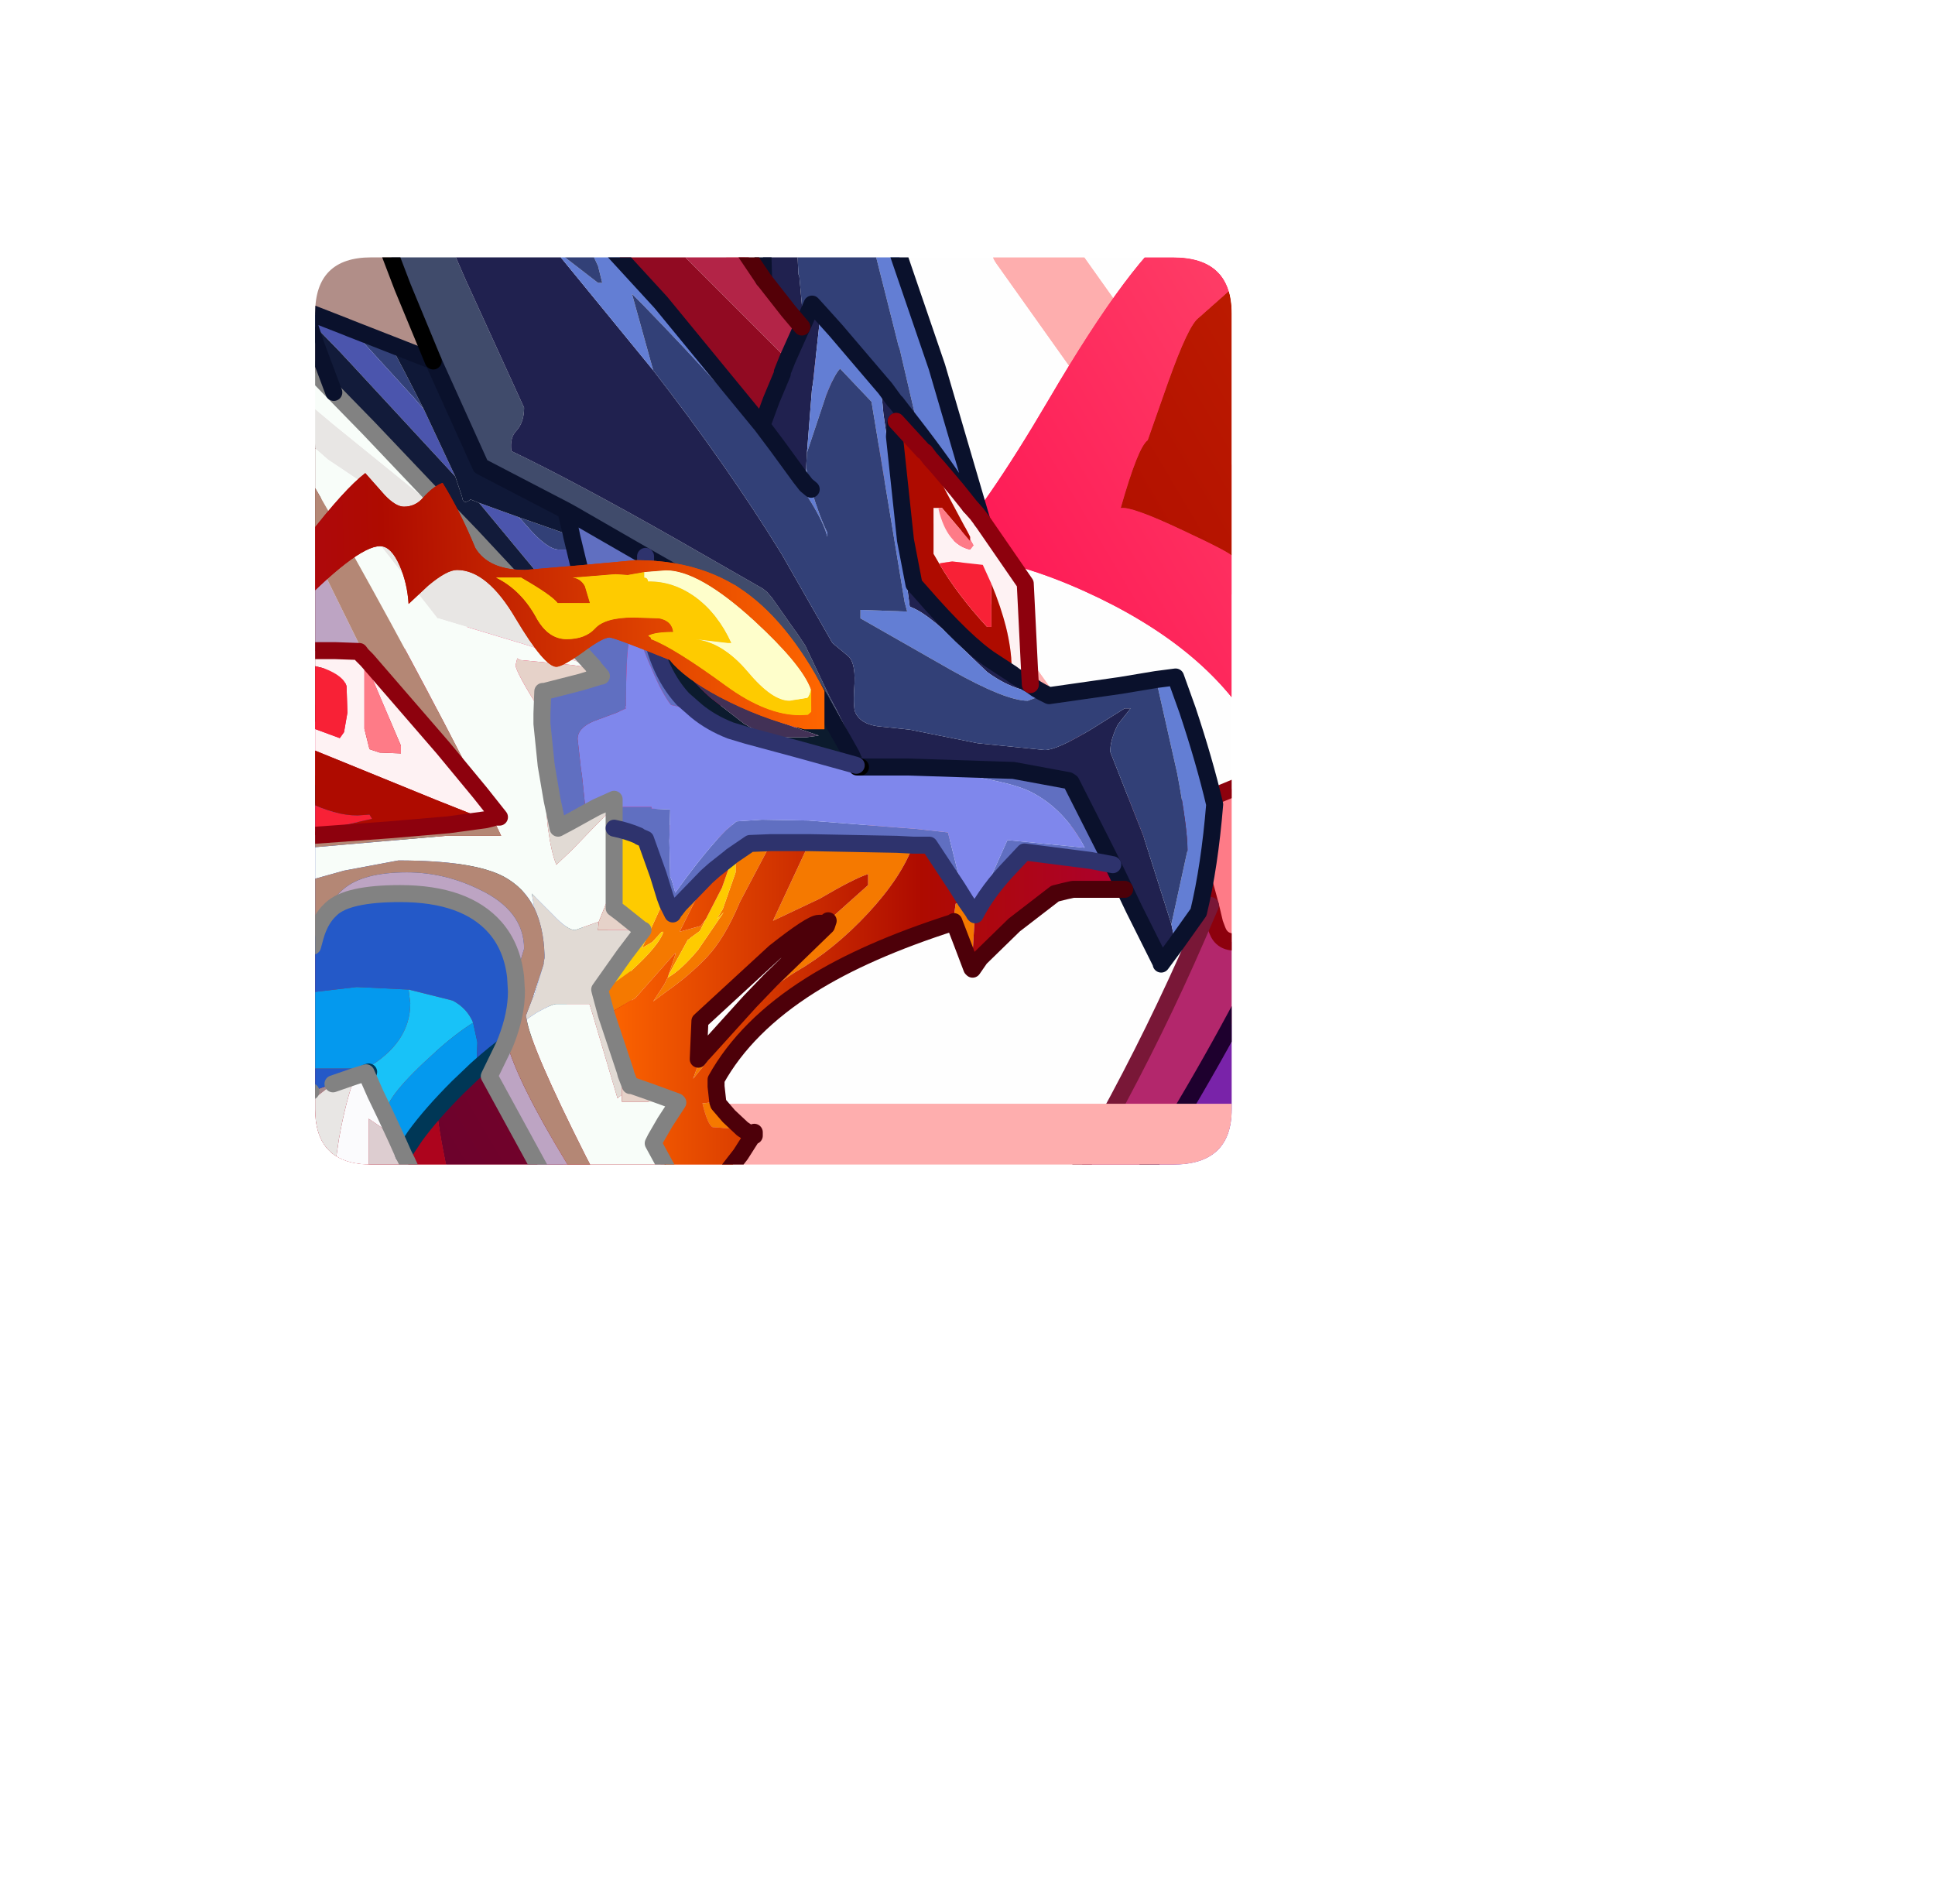 <?xml version="1.0" encoding="UTF-8" standalone="no"?>
<svg xmlns:ffdec="https://www.free-decompiler.com/flash" xmlns:xlink="http://www.w3.org/1999/xlink" ffdec:objectType="frame" height="112.1px" width="113.9px" xmlns="http://www.w3.org/2000/svg">
  <g transform="matrix(1.0, 0.0, 0.0, 1.0, 18.55, 15.15)">
    <clipPath id="clipPath0" transform="matrix(1.0, 0.0, 0.0, 1.0, 0.0, 0.0)">
      <path d="M50.5 0.0 Q53.95 0.0 53.95 3.3 L53.95 50.15 Q53.95 53.4 50.5 53.4 L3.3 53.4 Q0.0 53.4 0.0 50.15 L0.0 3.3 Q0.0 0.0 3.3 0.0 L50.5 0.0" fill="#000000" fill-rule="evenodd" stroke="none"/>
    </clipPath>
    <g clip-path="url(#clipPath0)">
      <use ffdec:characterId="5" height="39.3" transform="matrix(1.0, 0.0, 0.0, 1.0, 39.6, 22.7)" width="18.65" xlink:href="#shape1"/>
      <filter id="filter0">
        <feColorMatrix in="SourceGraphic" result="filterResult0" type="matrix" values="0 0 0 0 1.0,0 0 0 0 0.4,0 0 0 0 0.8,0 0 0 1 0"/>
        <feConvolveMatrix divisor="196.0" in="filterResult0" kernelMatrix="1 1 1 1 1 1 1 1 1 1 1 1 1 1 1 1 1 1 1 1 1 1 1 1 1 1 1 1 1 1 1 1 1 1 1 1 1 1 1 1 1 1 1 1 1 1 1 1 1 1 1 1 1 1 1 1 1 1 1 1 1 1 1 1 1 1 1 1 1 1 1 1 1 1 1 1 1 1 1 1 1 1 1 1 1 1 1 1 1 1 1 1 1 1 1 1 1 1 1 1 1 1 1 1 1 1 1 1 1 1 1 1 1 1 1 1 1 1 1 1 1 1 1 1 1 1 1 1 1 1 1 1 1 1 1 1 1 1 1 1 1 1 1 1 1 1 1 1 1 1 1 1 1 1 1 1 1 1 1 1 1 1 1 1 1 1 1 1 1 1 1 1 1 1 1 1 1 1 1 1 1 1 1 1 1 1 1 1 1 1 1 1 1 1 1 1" order="14 14" result="filterResult1"/>
        <feComposite in="SourceGraphic" in2="filterResult1" operator="over" result="filterResult2"/>
        <feColorMatrix in="filterResult2" result="filterResult3" type="matrix" values="0 0 0 0 1.0,0 0 0 0 0.0,0 0 0 0 0.0,0 0 0 1 0"/>
        <feConvolveMatrix divisor="1849.0" in="filterResult3" kernelMatrix="1 1 1 1 1 1 1 1 1 1 1 1 1 1 1 1 1 1 1 1 1 1 1 1 1 1 1 1 1 1 1 1 1 1 1 1 1 1 1 1 1 1 1 1 1 1 1 1 1 1 1 1 1 1 1 1 1 1 1 1 1 1 1 1 1 1 1 1 1 1 1 1 1 1 1 1 1 1 1 1 1 1 1 1 1 1 1 1 1 1 1 1 1 1 1 1 1 1 1 1 1 1 1 1 1 1 1 1 1 1 1 1 1 1 1 1 1 1 1 1 1 1 1 1 1 1 1 1 1 1 1 1 1 1 1 1 1 1 1 1 1 1 1 1 1 1 1 1 1 1 1 1 1 1 1 1 1 1 1 1 1 1 1 1 1 1 1 1 1 1 1 1 1 1 1 1 1 1 1 1 1 1 1 1 1 1 1 1 1 1 1 1 1 1 1 1 1 1 1 1 1 1 1 1 1 1 1 1 1 1 1 1 1 1 1 1 1 1 1 1 1 1 1 1 1 1 1 1 1 1 1 1 1 1 1 1 1 1 1 1 1 1 1 1 1 1 1 1 1 1 1 1 1 1 1 1 1 1 1 1 1 1 1 1 1 1 1 1 1 1 1 1 1 1 1 1 1 1 1 1 1 1 1 1 1 1 1 1 1 1 1 1 1 1 1 1 1 1 1 1 1 1 1 1 1 1 1 1 1 1 1 1 1 1 1 1 1 1 1 1 1 1 1 1 1 1 1 1 1 1 1 1 1 1 1 1 1 1 1 1 1 1 1 1 1 1 1 1 1 1 1 1 1 1 1 1 1 1 1 1 1 1 1 1 1 1 1 1 1 1 1 1 1 1 1 1 1 1 1 1 1 1 1 1 1 1 1 1 1 1 1 1 1 1 1 1 1 1 1 1 1 1 1 1 1 1 1 1 1 1 1 1 1 1 1 1 1 1 1 1 1 1 1 1 1 1 1 1 1 1 1 1 1 1 1 1 1 1 1 1 1 1 1 1 1 1 1 1 1 1 1 1 1 1 1 1 1 1 1 1 1 1 1 1 1 1 1 1 1 1 1 1 1 1 1 1 1 1 1 1 1 1 1 1 1 1 1 1 1 1 1 1 1 1 1 1 1 1 1 1 1 1 1 1 1 1 1 1 1 1 1 1 1 1 1 1 1 1 1 1 1 1 1 1 1 1 1 1 1 1 1 1 1 1 1 1 1 1 1 1 1 1 1 1 1 1 1 1 1 1 1 1 1 1 1 1 1 1 1 1 1 1 1 1 1 1 1 1 1 1 1 1 1 1 1 1 1 1 1 1 1 1 1 1 1 1 1 1 1 1 1 1 1 1 1 1 1 1 1 1 1 1 1 1 1 1 1 1 1 1 1 1 1 1 1 1 1 1 1 1 1 1 1 1 1 1 1 1 1 1 1 1 1 1 1 1 1 1 1 1 1 1 1 1 1 1 1 1 1 1 1 1 1 1 1 1 1 1 1 1 1 1 1 1 1 1 1 1 1 1 1 1 1 1 1 1 1 1 1 1 1 1 1 1 1 1 1 1 1 1 1 1 1 1 1 1 1 1 1 1 1 1 1 1 1 1 1 1 1 1 1 1 1 1 1 1 1 1 1 1 1 1 1 1 1 1 1 1 1 1 1 1 1 1 1 1 1 1 1 1 1 1 1 1 1 1 1 1 1 1 1 1 1 1 1 1 1 1 1 1 1 1 1 1 1 1 1 1 1 1 1 1 1 1 1 1 1 1 1 1 1 1 1 1 1 1 1 1 1 1 1 1 1 1 1 1 1 1 1 1 1 1 1 1 1 1 1 1 1 1 1 1 1 1 1 1 1 1 1 1 1 1 1 1 1 1 1 1 1 1 1 1 1 1 1 1 1 1 1 1 1 1 1 1 1 1 1 1 1 1 1 1 1 1 1 1 1 1 1 1 1 1 1 1 1 1 1 1 1 1 1 1 1 1 1 1 1 1 1 1 1 1 1 1 1 1 1 1 1 1 1 1 1 1 1 1 1 1 1 1 1 1 1 1 1 1 1 1 1 1 1 1 1 1 1 1 1 1 1 1 1 1 1 1 1 1 1 1 1 1 1 1 1 1 1 1 1 1 1 1 1 1 1 1 1 1 1 1 1 1 1 1 1 1 1 1 1 1 1 1 1 1 1 1 1 1 1 1 1 1 1 1 1 1 1 1 1 1 1 1 1 1 1 1 1 1 1 1 1 1 1 1 1 1 1 1 1 1 1 1 1 1 1 1 1 1 1 1 1 1 1 1 1 1 1 1 1 1 1 1 1 1 1 1 1 1 1 1 1 1 1 1 1 1 1 1 1 1 1 1 1 1 1 1 1 1 1 1 1 1 1 1 1 1 1 1 1 1 1 1 1 1 1 1 1 1 1 1 1 1 1 1 1 1 1 1 1 1 1 1 1 1 1 1 1 1 1 1 1 1 1 1 1 1 1 1 1 1 1 1 1 1 1 1 1 1 1 1 1 1 1 1 1 1 1 1 1 1 1 1 1 1 1 1 1 1 1 1 1 1 1 1 1 1 1 1 1 1 1 1 1 1 1 1 1 1 1 1 1 1 1 1 1 1 1 1 1 1 1 1 1 1 1 1 1 1 1 1 1 1 1 1 1 1 1 1 1 1 1 1 1 1 1 1 1 1 1 1 1 1 1 1 1 1 1 1 1 1 1 1 1 1 1 1 1 1 1 1 1 1 1 1 1 1 1 1 1 1 1 1 1 1 1 1 1 1 1 1 1 1 1 1 1 1 1 1 1 1 1 1 1 1 1 1 1 1 1 1 1 1 1 1 1 1 1 1 1 1 1 1 1 1 1 1 1 1 1 1 1 1 1 1 1 1 1 1 1 1 1 1 1 1 1 1 1 1 1 1 1 1 1 1 1 1 1 1 1 1 1 1 1 1 1 1 1 1 1 1 1 1 1 1 1 1 1 1 1 1 1 1 1 1 1 1 1 1 1 1 1 1 1 1 1 1 1 1 1 1 1 1 1 1 1 1 1 1 1 1 1 1 1 1 1 1 1 1 1 1 1 1 1 1 1 1 1 1 1 1 1 1 1 1 1 1 1 1 1 1 1 1 1 1 1 1 1 1 1 1 1 1 1 1 1 1 1 1 1 1 1 1 1 1 1 1 1 1 1 1 1 1 1 1 1 1 1 1 1 1 1 1 1 1 1 1 1 1 1 1 1 1 1 1 1 1 1 1 1 1 1 1 1 1 1 1 1 1 1 1 1 1 1 1 1 1 1 1 1 1 1 1 1 1 1 1 1 1 1 1 1 1 1 1 1 1 1 1 1 1 1 1 1 1 1 1 1 1 1 1 1 1 1 1 1 1 1 1 1 1 1 1 1 1 1 1 1 1 1 1 1 1 1 1 1 1 1 1 1 1 1 1 1 1 1 1 1 1 1 1 1 1 1 1 1 1 1 1 1 1 1 1 1 1 1 1 1 1 1 1 1 1 1 1 1 1 1 1 1 1 1 1 1 1 1 1 1 1 1 1 1 1 1 1 1 1 1 1 1 1 1 1 1 1 1 1 1 1 1 1 1 1 1 1 1 1 1 1 1 1 1 1 1 1 1 1 1 1 1 1 1 1 1 1 1 1 1 1 1 1 1 1 1 1 1 1 1 1 1 1 1 1 1 1 1 1 1 1 1 1 1 1 1 1 1 1 1 1 1 1 1 1 1 1 1 1 1 1 1 1 1 1 1 1 1 1 1 1 1 1 1 1 1 1 1 1 1 1 1 1 1 1 1 1 1 1 1 1 1 1 1 1 1 1 1 1 1 1 1 1 1 1 1 1 1 1 1 1 1 1 1 1 1 1 1 1 1 1 1 1 1 1 1 1 1 1 1 1 1 1 1 1 1 1 1 1 1 1 1 1 1 1 1 1 1 1 1 1 1 1 1 1 1 1 1 1 1 1 1 1 1 1 1 1 1 1 1 1 1 1 1 1 1 1 1 1 1 1 1 1 1 1 1 1 1 1 1 1 1 1 1 1 1 1 1 1 1 1 1 1 1 1 1 1 1 1 1 1 1 1 1 1 1 1 1 1 1 1 1 1 1 1 1 1 1 1 1 1 1 1 1 1 1 1 1 1 1 1 1 1 1 1 1 1 1 1 1 1 1 1 1" order="43 43" result="filterResult4"/>
        <feComposite in="filterResult2" in2="filterResult4" operator="over" result="filterResult5"/>
      </filter>
      <use ffdec:characterId="7" filter="url(#filter0)" height="68.95" transform="matrix(0.827, 0.0, 0.114, -0.827, -7.028, 53.967)" width="80.5" xlink:href="#sprite0"/>
      <filter id="filter1">
        <feColorMatrix in="SourceGraphic" result="filterResult6" type="matrix" values="0 0 0 0 1.0,0 0 0 0 0.4,0 0 0 0 0.8,0 0 0 1 0"/>
        <feConvolveMatrix divisor="196.0" in="filterResult6" kernelMatrix="1 1 1 1 1 1 1 1 1 1 1 1 1 1 1 1 1 1 1 1 1 1 1 1 1 1 1 1 1 1 1 1 1 1 1 1 1 1 1 1 1 1 1 1 1 1 1 1 1 1 1 1 1 1 1 1 1 1 1 1 1 1 1 1 1 1 1 1 1 1 1 1 1 1 1 1 1 1 1 1 1 1 1 1 1 1 1 1 1 1 1 1 1 1 1 1 1 1 1 1 1 1 1 1 1 1 1 1 1 1 1 1 1 1 1 1 1 1 1 1 1 1 1 1 1 1 1 1 1 1 1 1 1 1 1 1 1 1 1 1 1 1 1 1 1 1 1 1 1 1 1 1 1 1 1 1 1 1 1 1 1 1 1 1 1 1 1 1 1 1 1 1 1 1 1 1 1 1 1 1 1 1 1 1 1 1 1 1 1 1 1 1 1 1 1 1" order="14 14" result="filterResult7"/>
        <feComposite in="SourceGraphic" in2="filterResult7" operator="over" result="filterResult8"/>
        <feColorMatrix in="filterResult8" result="filterResult9" type="matrix" values="0 0 0 0 1.0,0 0 0 0 0.0,0 0 0 0 0.0,0 0 0 1 0"/>
        <feConvolveMatrix divisor="1849.0" in="filterResult9" kernelMatrix="1 1 1 1 1 1 1 1 1 1 1 1 1 1 1 1 1 1 1 1 1 1 1 1 1 1 1 1 1 1 1 1 1 1 1 1 1 1 1 1 1 1 1 1 1 1 1 1 1 1 1 1 1 1 1 1 1 1 1 1 1 1 1 1 1 1 1 1 1 1 1 1 1 1 1 1 1 1 1 1 1 1 1 1 1 1 1 1 1 1 1 1 1 1 1 1 1 1 1 1 1 1 1 1 1 1 1 1 1 1 1 1 1 1 1 1 1 1 1 1 1 1 1 1 1 1 1 1 1 1 1 1 1 1 1 1 1 1 1 1 1 1 1 1 1 1 1 1 1 1 1 1 1 1 1 1 1 1 1 1 1 1 1 1 1 1 1 1 1 1 1 1 1 1 1 1 1 1 1 1 1 1 1 1 1 1 1 1 1 1 1 1 1 1 1 1 1 1 1 1 1 1 1 1 1 1 1 1 1 1 1 1 1 1 1 1 1 1 1 1 1 1 1 1 1 1 1 1 1 1 1 1 1 1 1 1 1 1 1 1 1 1 1 1 1 1 1 1 1 1 1 1 1 1 1 1 1 1 1 1 1 1 1 1 1 1 1 1 1 1 1 1 1 1 1 1 1 1 1 1 1 1 1 1 1 1 1 1 1 1 1 1 1 1 1 1 1 1 1 1 1 1 1 1 1 1 1 1 1 1 1 1 1 1 1 1 1 1 1 1 1 1 1 1 1 1 1 1 1 1 1 1 1 1 1 1 1 1 1 1 1 1 1 1 1 1 1 1 1 1 1 1 1 1 1 1 1 1 1 1 1 1 1 1 1 1 1 1 1 1 1 1 1 1 1 1 1 1 1 1 1 1 1 1 1 1 1 1 1 1 1 1 1 1 1 1 1 1 1 1 1 1 1 1 1 1 1 1 1 1 1 1 1 1 1 1 1 1 1 1 1 1 1 1 1 1 1 1 1 1 1 1 1 1 1 1 1 1 1 1 1 1 1 1 1 1 1 1 1 1 1 1 1 1 1 1 1 1 1 1 1 1 1 1 1 1 1 1 1 1 1 1 1 1 1 1 1 1 1 1 1 1 1 1 1 1 1 1 1 1 1 1 1 1 1 1 1 1 1 1 1 1 1 1 1 1 1 1 1 1 1 1 1 1 1 1 1 1 1 1 1 1 1 1 1 1 1 1 1 1 1 1 1 1 1 1 1 1 1 1 1 1 1 1 1 1 1 1 1 1 1 1 1 1 1 1 1 1 1 1 1 1 1 1 1 1 1 1 1 1 1 1 1 1 1 1 1 1 1 1 1 1 1 1 1 1 1 1 1 1 1 1 1 1 1 1 1 1 1 1 1 1 1 1 1 1 1 1 1 1 1 1 1 1 1 1 1 1 1 1 1 1 1 1 1 1 1 1 1 1 1 1 1 1 1 1 1 1 1 1 1 1 1 1 1 1 1 1 1 1 1 1 1 1 1 1 1 1 1 1 1 1 1 1 1 1 1 1 1 1 1 1 1 1 1 1 1 1 1 1 1 1 1 1 1 1 1 1 1 1 1 1 1 1 1 1 1 1 1 1 1 1 1 1 1 1 1 1 1 1 1 1 1 1 1 1 1 1 1 1 1 1 1 1 1 1 1 1 1 1 1 1 1 1 1 1 1 1 1 1 1 1 1 1 1 1 1 1 1 1 1 1 1 1 1 1 1 1 1 1 1 1 1 1 1 1 1 1 1 1 1 1 1 1 1 1 1 1 1 1 1 1 1 1 1 1 1 1 1 1 1 1 1 1 1 1 1 1 1 1 1 1 1 1 1 1 1 1 1 1 1 1 1 1 1 1 1 1 1 1 1 1 1 1 1 1 1 1 1 1 1 1 1 1 1 1 1 1 1 1 1 1 1 1 1 1 1 1 1 1 1 1 1 1 1 1 1 1 1 1 1 1 1 1 1 1 1 1 1 1 1 1 1 1 1 1 1 1 1 1 1 1 1 1 1 1 1 1 1 1 1 1 1 1 1 1 1 1 1 1 1 1 1 1 1 1 1 1 1 1 1 1 1 1 1 1 1 1 1 1 1 1 1 1 1 1 1 1 1 1 1 1 1 1 1 1 1 1 1 1 1 1 1 1 1 1 1 1 1 1 1 1 1 1 1 1 1 1 1 1 1 1 1 1 1 1 1 1 1 1 1 1 1 1 1 1 1 1 1 1 1 1 1 1 1 1 1 1 1 1 1 1 1 1 1 1 1 1 1 1 1 1 1 1 1 1 1 1 1 1 1 1 1 1 1 1 1 1 1 1 1 1 1 1 1 1 1 1 1 1 1 1 1 1 1 1 1 1 1 1 1 1 1 1 1 1 1 1 1 1 1 1 1 1 1 1 1 1 1 1 1 1 1 1 1 1 1 1 1 1 1 1 1 1 1 1 1 1 1 1 1 1 1 1 1 1 1 1 1 1 1 1 1 1 1 1 1 1 1 1 1 1 1 1 1 1 1 1 1 1 1 1 1 1 1 1 1 1 1 1 1 1 1 1 1 1 1 1 1 1 1 1 1 1 1 1 1 1 1 1 1 1 1 1 1 1 1 1 1 1 1 1 1 1 1 1 1 1 1 1 1 1 1 1 1 1 1 1 1 1 1 1 1 1 1 1 1 1 1 1 1 1 1 1 1 1 1 1 1 1 1 1 1 1 1 1 1 1 1 1 1 1 1 1 1 1 1 1 1 1 1 1 1 1 1 1 1 1 1 1 1 1 1 1 1 1 1 1 1 1 1 1 1 1 1 1 1 1 1 1 1 1 1 1 1 1 1 1 1 1 1 1 1 1 1 1 1 1 1 1 1 1 1 1 1 1 1 1 1 1 1 1 1 1 1 1 1 1 1 1 1 1 1 1 1 1 1 1 1 1 1 1 1 1 1 1 1 1 1 1 1 1 1 1 1 1 1 1 1 1 1 1 1 1 1 1 1 1 1 1 1 1 1 1 1 1 1 1 1 1 1 1 1 1 1 1 1 1 1 1 1 1 1 1 1 1 1 1 1 1 1 1 1 1 1 1 1 1 1 1 1 1 1 1 1 1 1 1 1 1 1 1 1 1 1 1 1 1 1 1 1 1 1 1 1 1 1 1 1 1 1 1 1 1 1 1 1 1 1 1 1 1 1 1 1 1 1 1 1 1 1 1 1 1 1 1 1 1 1 1 1 1 1 1 1 1 1 1 1 1 1 1 1 1 1 1 1 1 1 1 1 1 1 1 1 1 1 1 1 1 1 1 1 1 1 1 1 1 1 1 1 1 1 1 1 1 1 1 1 1 1 1 1 1 1 1 1 1 1 1 1 1 1 1 1 1 1 1 1 1 1 1 1 1 1 1 1 1 1 1 1 1 1 1 1 1 1 1 1 1 1 1 1 1 1 1 1 1 1 1 1 1 1 1 1 1 1 1 1 1 1 1 1 1 1 1 1 1 1 1 1 1 1 1 1 1 1 1 1 1 1 1 1 1 1 1 1 1 1 1 1 1 1 1 1 1 1 1 1 1 1 1 1 1 1 1 1 1 1 1 1 1 1 1 1 1 1 1 1 1 1 1 1 1 1 1 1 1 1 1 1 1 1 1 1 1 1 1 1 1 1 1 1 1 1 1 1 1 1 1 1 1 1 1 1 1 1 1 1 1 1 1 1 1 1 1 1 1 1 1 1 1 1 1 1 1 1 1 1 1 1 1 1 1 1 1 1 1 1 1 1 1 1 1 1 1 1 1 1 1 1 1 1 1 1 1 1 1 1 1 1 1 1 1 1 1 1 1 1 1 1 1 1 1 1 1 1 1 1 1 1 1 1 1 1 1 1 1 1 1 1 1 1 1 1 1 1 1 1 1 1 1 1 1 1 1 1 1 1 1 1 1 1 1 1 1 1 1 1 1 1 1 1 1 1 1 1 1 1 1 1 1 1 1 1 1 1 1 1 1 1 1 1 1 1 1 1 1 1 1 1 1 1 1 1 1 1 1 1 1 1 1 1 1 1 1 1 1 1 1 1 1 1 1 1 1 1 1 1 1 1 1 1 1 1 1 1 1 1 1 1 1 1 1 1 1 1 1 1 1 1 1 1 1 1 1 1 1 1 1 1 1 1 1 1 1 1 1 1 1 1 1 1 1 1 1 1 1 1" order="43 43" result="filterResult10"/>
        <feComposite in="filterResult8" in2="filterResult10" operator="over" result="filterResult11"/>
      </filter>
      <use ffdec:characterId="7" filter="url(#filter1)" height="68.95" transform="matrix(0.827, 0.0, 0.114, -0.827, -7.028, 53.967)" width="80.5" xlink:href="#sprite0"/>
      <filter id="filter2">
        <feConvolveMatrix divisor="1600.0" in="SourceGraphic" kernelMatrix="1 1 1 1 1 1 1 1 1 1 1 1 1 1 1 1 1 1 1 1 1 1 1 1 1 1 1 1 1 1 1 1 1 1 1 1 1 1 1 1 1 1 1 1 1 1 1 1 1 1 1 1 1 1 1 1 1 1 1 1 1 1 1 1 1 1 1 1 1 1 1 1 1 1 1 1 1 1 1 1 1 1 1 1 1 1 1 1 1 1 1 1 1 1 1 1 1 1 1 1 1 1 1 1 1 1 1 1 1 1 1 1 1 1 1 1 1 1 1 1 1 1 1 1 1 1 1 1 1 1 1 1 1 1 1 1 1 1 1 1 1 1 1 1 1 1 1 1 1 1 1 1 1 1 1 1 1 1 1 1 1 1 1 1 1 1 1 1 1 1 1 1 1 1 1 1 1 1 1 1 1 1 1 1 1 1 1 1 1 1 1 1 1 1 1 1 1 1 1 1 1 1 1 1 1 1 1 1 1 1 1 1 1 1 1 1 1 1 1 1 1 1 1 1 1 1 1 1 1 1 1 1 1 1 1 1 1 1 1 1 1 1 1 1 1 1 1 1 1 1 1 1 1 1 1 1 1 1 1 1 1 1 1 1 1 1 1 1 1 1 1 1 1 1 1 1 1 1 1 1 1 1 1 1 1 1 1 1 1 1 1 1 1 1 1 1 1 1 1 1 1 1 1 1 1 1 1 1 1 1 1 1 1 1 1 1 1 1 1 1 1 1 1 1 1 1 1 1 1 1 1 1 1 1 1 1 1 1 1 1 1 1 1 1 1 1 1 1 1 1 1 1 1 1 1 1 1 1 1 1 1 1 1 1 1 1 1 1 1 1 1 1 1 1 1 1 1 1 1 1 1 1 1 1 1 1 1 1 1 1 1 1 1 1 1 1 1 1 1 1 1 1 1 1 1 1 1 1 1 1 1 1 1 1 1 1 1 1 1 1 1 1 1 1 1 1 1 1 1 1 1 1 1 1 1 1 1 1 1 1 1 1 1 1 1 1 1 1 1 1 1 1 1 1 1 1 1 1 1 1 1 1 1 1 1 1 1 1 1 1 1 1 1 1 1 1 1 1 1 1 1 1 1 1 1 1 1 1 1 1 1 1 1 1 1 1 1 1 1 1 1 1 1 1 1 1 1 1 1 1 1 1 1 1 1 1 1 1 1 1 1 1 1 1 1 1 1 1 1 1 1 1 1 1 1 1 1 1 1 1 1 1 1 1 1 1 1 1 1 1 1 1 1 1 1 1 1 1 1 1 1 1 1 1 1 1 1 1 1 1 1 1 1 1 1 1 1 1 1 1 1 1 1 1 1 1 1 1 1 1 1 1 1 1 1 1 1 1 1 1 1 1 1 1 1 1 1 1 1 1 1 1 1 1 1 1 1 1 1 1 1 1 1 1 1 1 1 1 1 1 1 1 1 1 1 1 1 1 1 1 1 1 1 1 1 1 1 1 1 1 1 1 1 1 1 1 1 1 1 1 1 1 1 1 1 1 1 1 1 1 1 1 1 1 1 1 1 1 1 1 1 1 1 1 1 1 1 1 1 1 1 1 1 1 1 1 1 1 1 1 1 1 1 1 1 1 1 1 1 1 1 1 1 1 1 1 1 1 1 1 1 1 1 1 1 1 1 1 1 1 1 1 1 1 1 1 1 1 1 1 1 1 1 1 1 1 1 1 1 1 1 1 1 1 1 1 1 1 1 1 1 1 1 1 1 1 1 1 1 1 1 1 1 1 1 1 1 1 1 1 1 1 1 1 1 1 1 1 1 1 1 1 1 1 1 1 1 1 1 1 1 1 1 1 1 1 1 1 1 1 1 1 1 1 1 1 1 1 1 1 1 1 1 1 1 1 1 1 1 1 1 1 1 1 1 1 1 1 1 1 1 1 1 1 1 1 1 1 1 1 1 1 1 1 1 1 1 1 1 1 1 1 1 1 1 1 1 1 1 1 1 1 1 1 1 1 1 1 1 1 1 1 1 1 1 1 1 1 1 1 1 1 1 1 1 1 1 1 1 1 1 1 1 1 1 1 1 1 1 1 1 1 1 1 1 1 1 1 1 1 1 1 1 1 1 1 1 1 1 1 1 1 1 1 1 1 1 1 1 1 1 1 1 1 1 1 1 1 1 1 1 1 1 1 1 1 1 1 1 1 1 1 1 1 1 1 1 1 1 1 1 1 1 1 1 1 1 1 1 1 1 1 1 1 1 1 1 1 1 1 1 1 1 1 1 1 1 1 1 1 1 1 1 1 1 1 1 1 1 1 1 1 1 1 1 1 1 1 1 1 1 1 1 1 1 1 1 1 1 1 1 1 1 1 1 1 1 1 1 1 1 1 1 1 1 1 1 1 1 1 1 1 1 1 1 1 1 1 1 1 1 1 1 1 1 1 1 1 1 1 1 1 1 1 1 1 1 1 1 1 1 1 1 1 1 1 1 1 1 1 1 1 1 1 1 1 1 1 1 1 1 1 1 1 1 1 1 1 1 1 1 1 1 1 1 1 1 1 1 1 1 1 1 1 1 1 1 1 1 1 1 1 1 1 1 1 1 1 1 1 1 1 1 1 1 1 1 1 1 1 1 1 1 1 1 1 1 1 1 1 1 1 1 1 1 1 1 1 1 1 1 1 1 1 1 1 1 1 1 1 1 1 1 1 1 1 1 1 1 1 1 1 1 1 1 1 1 1 1 1 1 1 1 1 1 1 1 1 1 1 1 1 1 1 1 1 1 1 1 1 1 1 1 1 1 1 1 1 1 1 1 1 1 1 1 1 1 1 1 1 1 1 1 1 1 1 1 1 1 1 1 1 1 1 1 1 1 1 1 1 1 1 1 1 1 1 1 1 1 1 1 1 1 1 1 1 1 1 1 1 1 1 1 1 1 1 1 1 1 1 1 1 1 1 1 1 1 1 1 1 1 1 1 1 1 1 1 1 1 1 1 1 1 1 1 1 1 1 1 1 1 1 1 1 1 1 1 1 1 1 1 1 1 1 1 1 1 1 1 1 1 1 1 1 1 1 1 1 1 1 1 1 1 1 1 1 1 1 1 1 1 1 1 1 1 1 1 1 1 1 1 1 1 1 1 1 1 1 1 1 1 1 1 1 1 1 1 1 1 1 1 1 1 1 1 1 1 1 1 1 1 1 1 1 1 1 1 1 1 1 1 1 1 1 1 1 1 1 1 1 1 1 1 1 1 1 1 1 1 1 1 1 1 1 1 1 1 1 1 1 1 1 1 1 1 1 1 1 1 1 1 1 1 1 1 1 1 1 1 1 1 1 1 1 1 1 1 1 1 1 1 1 1 1 1 1 1 1 1 1 1 1 1 1 1 1 1 1 1 1 1 1 1 1 1 1 1 1 1 1 1 1 1 1 1 1 1 1 1 1 1 1 1 1 1 1 1 1 1 1 1 1 1 1 1 1 1 1 1 1 1 1 1 1 1 1 1 1 1 1 1 1 1 1 1 1 1 1 1 1 1 1 1 1 1 1 1 1 1 1 1 1 1 1 1 1 1 1 1 1 1 1 1 1 1 1 1 1 1 1 1 1 1 1 1 1 1 1 1 1 1 1 1 1 1 1 1 1 1 1" order="40 40" result="filterResult12"/>
      </filter>
      <use ffdec:characterId="9" filter="url(#filter2)" height="135.1" transform="matrix(0.264, -0.18, 0.255, 0.43, -18.541, 38.895)" width="300.3" xlink:href="#sprite1"/>
      <filter id="filter3">
        <feConvolveMatrix divisor="25.0" in="SourceGraphic" kernelMatrix="1 1 1 1 1 1 1 1 1 1 1 1 1 1 1 1 1 1 1 1 1 1 1 1 1" order="5 5" result="filterResult13"/>
        <feColorMatrix in="filterResult13" result="filterResult14" type="matrix" values="0 0 0 0 0.6,0 0 0 0 0.0,0 0 0 0 0.0,0 0 0 1 0"/>
        <feConvolveMatrix divisor="2809.0" in="filterResult14" kernelMatrix="1 1 1 1 1 1 1 1 1 1 1 1 1 1 1 1 1 1 1 1 1 1 1 1 1 1 1 1 1 1 1 1 1 1 1 1 1 1 1 1 1 1 1 1 1 1 1 1 1 1 1 1 1 1 1 1 1 1 1 1 1 1 1 1 1 1 1 1 1 1 1 1 1 1 1 1 1 1 1 1 1 1 1 1 1 1 1 1 1 1 1 1 1 1 1 1 1 1 1 1 1 1 1 1 1 1 1 1 1 1 1 1 1 1 1 1 1 1 1 1 1 1 1 1 1 1 1 1 1 1 1 1 1 1 1 1 1 1 1 1 1 1 1 1 1 1 1 1 1 1 1 1 1 1 1 1 1 1 1 1 1 1 1 1 1 1 1 1 1 1 1 1 1 1 1 1 1 1 1 1 1 1 1 1 1 1 1 1 1 1 1 1 1 1 1 1 1 1 1 1 1 1 1 1 1 1 1 1 1 1 1 1 1 1 1 1 1 1 1 1 1 1 1 1 1 1 1 1 1 1 1 1 1 1 1 1 1 1 1 1 1 1 1 1 1 1 1 1 1 1 1 1 1 1 1 1 1 1 1 1 1 1 1 1 1 1 1 1 1 1 1 1 1 1 1 1 1 1 1 1 1 1 1 1 1 1 1 1 1 1 1 1 1 1 1 1 1 1 1 1 1 1 1 1 1 1 1 1 1 1 1 1 1 1 1 1 1 1 1 1 1 1 1 1 1 1 1 1 1 1 1 1 1 1 1 1 1 1 1 1 1 1 1 1 1 1 1 1 1 1 1 1 1 1 1 1 1 1 1 1 1 1 1 1 1 1 1 1 1 1 1 1 1 1 1 1 1 1 1 1 1 1 1 1 1 1 1 1 1 1 1 1 1 1 1 1 1 1 1 1 1 1 1 1 1 1 1 1 1 1 1 1 1 1 1 1 1 1 1 1 1 1 1 1 1 1 1 1 1 1 1 1 1 1 1 1 1 1 1 1 1 1 1 1 1 1 1 1 1 1 1 1 1 1 1 1 1 1 1 1 1 1 1 1 1 1 1 1 1 1 1 1 1 1 1 1 1 1 1 1 1 1 1 1 1 1 1 1 1 1 1 1 1 1 1 1 1 1 1 1 1 1 1 1 1 1 1 1 1 1 1 1 1 1 1 1 1 1 1 1 1 1 1 1 1 1 1 1 1 1 1 1 1 1 1 1 1 1 1 1 1 1 1 1 1 1 1 1 1 1 1 1 1 1 1 1 1 1 1 1 1 1 1 1 1 1 1 1 1 1 1 1 1 1 1 1 1 1 1 1 1 1 1 1 1 1 1 1 1 1 1 1 1 1 1 1 1 1 1 1 1 1 1 1 1 1 1 1 1 1 1 1 1 1 1 1 1 1 1 1 1 1 1 1 1 1 1 1 1 1 1 1 1 1 1 1 1 1 1 1 1 1 1 1 1 1 1 1 1 1 1 1 1 1 1 1 1 1 1 1 1 1 1 1 1 1 1 1 1 1 1 1 1 1 1 1 1 1 1 1 1 1 1 1 1 1 1 1 1 1 1 1 1 1 1 1 1 1 1 1 1 1 1 1 1 1 1 1 1 1 1 1 1 1 1 1 1 1 1 1 1 1 1 1 1 1 1 1 1 1 1 1 1 1 1 1 1 1 1 1 1 1 1 1 1 1 1 1 1 1 1 1 1 1 1 1 1 1 1 1 1 1 1 1 1 1 1 1 1 1 1 1 1 1 1 1 1 1 1 1 1 1 1 1 1 1 1 1 1 1 1 1 1 1 1 1 1 1 1 1 1 1 1 1 1 1 1 1 1 1 1 1 1 1 1 1 1 1 1 1 1 1 1 1 1 1 1 1 1 1 1 1 1 1 1 1 1 1 1 1 1 1 1 1 1 1 1 1 1 1 1 1 1 1 1 1 1 1 1 1 1 1 1 1 1 1 1 1 1 1 1 1 1 1 1 1 1 1 1 1 1 1 1 1 1 1 1 1 1 1 1 1 1 1 1 1 1 1 1 1 1 1 1 1 1 1 1 1 1 1 1 1 1 1 1 1 1 1 1 1 1 1 1 1 1 1 1 1 1 1 1 1 1 1 1 1 1 1 1 1 1 1 1 1 1 1 1 1 1 1 1 1 1 1 1 1 1 1 1 1 1 1 1 1 1 1 1 1 1 1 1 1 1 1 1 1 1 1 1 1 1 1 1 1 1 1 1 1 1 1 1 1 1 1 1 1 1 1 1 1 1 1 1 1 1 1 1 1 1 1 1 1 1 1 1 1 1 1 1 1 1 1 1 1 1 1 1 1 1 1 1 1 1 1 1 1 1 1 1 1 1 1 1 1 1 1 1 1 1 1 1 1 1 1 1 1 1 1 1 1 1 1 1 1 1 1 1 1 1 1 1 1 1 1 1 1 1 1 1 1 1 1 1 1 1 1 1 1 1 1 1 1 1 1 1 1 1 1 1 1 1 1 1 1 1 1 1 1 1 1 1 1 1 1 1 1 1 1 1 1 1 1 1 1 1 1 1 1 1 1 1 1 1 1 1 1 1 1 1 1 1 1 1 1 1 1 1 1 1 1 1 1 1 1 1 1 1 1 1 1 1 1 1 1 1 1 1 1 1 1 1 1 1 1 1 1 1 1 1 1 1 1 1 1 1 1 1 1 1 1 1 1 1 1 1 1 1 1 1 1 1 1 1 1 1 1 1 1 1 1 1 1 1 1 1 1 1 1 1 1 1 1 1 1 1 1 1 1 1 1 1 1 1 1 1 1 1 1 1 1 1 1 1 1 1 1 1 1 1 1 1 1 1 1 1 1 1 1 1 1 1 1 1 1 1 1 1 1 1 1 1 1 1 1 1 1 1 1 1 1 1 1 1 1 1 1 1 1 1 1 1 1 1 1 1 1 1 1 1 1 1 1 1 1 1 1 1 1 1 1 1 1 1 1 1 1 1 1 1 1 1 1 1 1 1 1 1 1 1 1 1 1 1 1 1 1 1 1 1 1 1 1 1 1 1 1 1 1 1 1 1 1 1 1 1 1 1 1 1 1 1 1 1 1 1 1 1 1 1 1 1 1 1 1 1 1 1 1 1 1 1 1 1 1 1 1 1 1 1 1 1 1 1 1 1 1 1 1 1 1 1 1 1 1 1 1 1 1 1 1 1 1 1 1 1 1 1 1 1 1 1 1 1 1 1 1 1 1 1 1 1 1 1 1 1 1 1 1 1 1 1 1 1 1 1 1 1 1 1 1 1 1 1 1 1 1 1 1 1 1 1 1 1 1 1 1 1 1 1 1 1 1 1 1 1 1 1 1 1 1 1 1 1 1 1 1 1 1 1 1 1 1 1 1 1 1 1 1 1 1 1 1 1 1 1 1 1 1 1 1 1 1 1 1 1 1 1 1 1 1 1 1 1 1 1 1 1 1 1 1 1 1 1 1 1 1 1 1 1 1 1 1 1 1 1 1 1 1 1 1 1 1 1 1 1 1 1 1 1 1 1 1 1 1 1 1 1 1 1 1 1 1 1 1 1 1 1 1 1 1 1 1 1 1 1 1 1 1 1 1 1 1 1 1 1 1 1 1 1 1 1 1 1 1 1 1 1 1 1 1 1 1 1 1 1 1 1 1 1 1 1 1 1 1 1 1 1 1 1 1 1 1 1 1 1 1 1 1 1 1 1 1 1 1 1 1 1 1 1 1 1 1 1 1 1 1 1 1 1 1 1 1 1 1 1 1 1 1 1 1 1 1 1 1 1 1 1 1 1 1 1 1 1 1 1 1 1 1 1 1 1 1 1 1 1 1 1 1 1 1 1 1 1 1 1 1 1 1 1 1 1 1 1 1 1 1 1 1 1 1 1 1 1 1 1 1 1 1 1 1 1 1 1 1 1 1 1 1 1 1 1 1 1 1 1 1 1 1 1 1 1 1 1 1 1 1 1 1 1 1 1 1 1 1 1 1 1 1 1 1 1 1 1 1 1 1 1 1 1 1 1 1 1 1 1 1 1 1 1 1 1 1 1 1 1 1 1 1 1 1 1 1 1 1 1 1 1 1 1 1 1 1 1 1 1 1 1 1 1 1 1 1 1 1 1 1 1 1 1 1 1 1 1 1 1 1 1 1 1 1 1 1 1 1 1 1 1 1 1 1 1 1 1 1 1 1 1 1 1 1 1 1 1 1 1 1 1 1 1 1 1 1 1 1 1 1 1 1 1 1 1 1 1 1 1 1 1 1 1 1 1 1 1 1 1 1 1 1 1 1 1 1 1 1 1 1 1 1 1 1 1 1 1 1 1 1 1 1 1 1 1 1 1 1 1 1 1 1 1 1 1 1 1 1 1 1 1 1 1 1 1 1 1 1 1 1 1 1 1 1 1 1 1 1 1 1 1 1 1 1 1 1 1 1 1 1 1 1 1 1 1 1 1 1 1 1 1 1 1 1 1 1 1 1 1 1 1 1 1 1 1 1 1 1 1 1 1 1 1 1 1 1 1 1 1 1 1 1 1 1 1 1 1 1 1 1 1 1 1 1 1 1 1 1 1 1 1 1 1 1 1 1 1 1 1 1 1 1 1 1 1 1 1 1 1 1 1 1 1 1 1 1 1 1 1 1 1 1 1 1 1 1 1 1 1 1 1 1 1 1 1 1 1 1 1 1 1 1 1 1 1 1 1 1 1 1 1 1 1 1 1 1 1 1 1 1 1 1 1 1 1 1 1 1 1 1 1 1 1 1 1 1 1 1 1 1 1 1 1 1 1 1 1 1 1 1 1 1 1 1 1 1 1 1 1 1 1 1 1 1 1 1 1 1 1 1 1 1 1 1 1 1 1 1 1 1 1 1 1 1 1 1 1 1 1 1 1 1 1 1 1 1 1 1 1 1 1 1 1 1 1 1 1 1 1 1 1 1 1 1 1 1 1 1 1 1 1 1 1 1 1 1 1 1 1 1 1 1 1 1 1 1 1 1 1 1 1 1 1 1 1 1 1 1 1 1 1 1 1 1 1 1 1 1 1 1 1 1 1 1 1 1 1 1 1 1 1 1 1 1 1 1 1 1 1 1 1 1 1 1 1 1 1 1 1 1 1 1 1 1 1 1 1 1 1 1 1 1 1 1 1 1 1 1 1 1 1 1 1 1 1 1 1 1 1 1 1 1 1 1 1 1 1 1 1 1 1 1 1 1 1 1 1 1 1 1 1 1 1 1 1 1 1 1 1 1 1 1 1 1 1 1 1 1 1 1 1 1 1 1 1 1 1 1 1 1 1 1 1 1 1 1 1 1 1 1 1 1 1 1 1 1 1 1 1 1 1 1 1 1 1 1 1 1 1 1 1 1 1 1 1 1 1 1 1 1 1 1 1 1 1 1 1 1 1 1 1 1 1 1 1 1 1 1 1 1 1 1 1 1 1 1 1 1 1 1 1 1 1 1 1 1 1 1 1 1 1 1 1 1 1 1 1 1 1 1 1 1 1 1 1 1 1 1 1 1 1 1 1 1 1 1 1 1 1 1 1 1 1 1 1 1 1 1 1 1 1 1 1 1 1 1 1 1 1 1 1 1 1 1 1 1 1 1 1 1 1 1 1 1 1 1 1 1 1 1 1 1 1 1 1 1 1 1 1 1 1 1 1 1 1 1 1 1 1 1 1 1 1 1 1 1 1 1 1 1 1 1 1 1 1 1 1 1 1 1 1 1 1 1 1 1 1 1 1 1 1 1 1 1 1 1 1 1 1 1 1 1 1 1 1 1 1 1 1 1 1 1 1 1 1 1 1 1 1 1 1 1 1 1 1 1 1 1 1 1 1 1 1 1 1 1 1 1 1 1 1 1 1 1 1 1 1 1 1 1 1 1 1 1 1 1 1 1 1 1 1 1 1 1 1 1 1 1 1 1 1 1 1 1 1 1 1 1 1 1 1 1 1 1 1 1 1 1 1 1 1 1 1 1 1 1 1 1 1 1 1 1 1 1 1 1 1 1 1 1 1 1 1 1 1 1 1 1 1 1 1 1 1 1 1 1 1 1 1 1 1 1 1 1 1 1 1 1 1 1 1 1 1 1 1 1 1 1 1 1 1 1 1 1 1 1 1 1 1 1 1 1 1 1 1 1 1 1 1 1 1 1 1 1 1 1 1 1 1 1 1 1 1 1 1 1 1 1 1 1 1 1 1 1 1 1 1 1 1 1 1 1 1 1 1 1 1 1 1 1 1 1 1 1 1 1 1 1 1 1 1 1 1 1 1 1 1 1 1 1 1 1 1 1 1 1 1 1 1 1 1 1 1 1 1 1 1 1 1 1 1 1 1" order="53 53" result="filterResult15"/>
        <feComposite in="filterResult13" in2="filterResult15" operator="over" result="filterResult16"/>
      </filter>
      <use ffdec:characterId="9" filter="url(#filter3)" height="135.1" style="mix-blend-mode: screen" transform="matrix(0.264, -0.18, 0.255, 0.43, -18.541, 38.895)" width="300.3" xlink:href="#sprite1"/>
      <use ffdec:characterId="10" height="67.95" transform="matrix(1.0, 0.0, 0.0, 1.0, -1.9, -1.5)" width="55.35" xlink:href="#shape4"/>
      <filter id="filter4">
        <feConvolveMatrix divisor="25.0" in="SourceGraphic" kernelMatrix="1 1 1 1 1 1 1 1 1 1 1 1 1 1 1 1 1 1 1 1 1 1 1 1 1" order="5 5" result="filterResult17"/>
      </filter>
      <use ffdec:characterId="12" filter="url(#filter4)" height="30.15" style="mix-blend-mode: overlay" transform="matrix(-0.5, 0.0, 0.0, 0.5, 29.976, 12.7)" width="84.75" xlink:href="#sprite2"/>
      <filter id="filter5">
        <feConvolveMatrix divisor="25.0" in="SourceGraphic" kernelMatrix="1 1 1 1 1 1 1 1 1 1 1 1 1 1 1 1 1 1 1 1 1 1 1 1 1" order="5 5" result="filterResult18"/>
      </filter>
      <use ffdec:characterId="12" filter="url(#filter5)" height="30.15" transform="matrix(-0.5, 0.0, 0.0, 0.5, 29.976, 12.7)" width="84.75" xlink:href="#sprite2"/>
    </g>
    <use ffdec:characterId="13" height="53.4" transform="matrix(1.0, 0.0, 0.0, 1.0, 0.0, 0.0)" width="53.95" xlink:href="#shape6"/>
  </g>
  <defs>
    <g id="shape1" transform="matrix(1.0, 0.0, 0.0, 1.0, -39.6, -22.7)">
      <path d="M55.5 30.65 L56.2 30.35 56.35 30.3 Q57.05 29.95 57.75 30.75 L57.75 33.45 54.5 33.45 54.05 33.85 54.5 33.85 Q54.5 34.85 56.5 39.4 53.65 41.1 53.1 39.6 L52.95 39.2 52.7 38.15 51.15 32.45 55.5 30.65" fill="#ff7b88" fill-rule="evenodd" stroke="none"/>
      <path d="M57.75 56.9 L57.75 61.45 57.75 61.5 54.2 61.5 55.95 59.25 57.75 56.9" fill="#230936" fill-rule="evenodd" stroke="none"/>
      <path d="M56.5 39.4 Q54.5 34.85 54.5 33.85 L54.05 33.85 54.5 33.45 57.75 33.45 57.75 39.5 57.0 39.1 56.5 39.4" fill="#f92136" fill-rule="evenodd" stroke="none"/>
      <path d="M48.05 61.5 Q53.25 54.45 57.75 46.7 L57.75 56.9 55.95 59.25 54.2 61.5 48.05 61.5" fill="#460269" fill-rule="evenodd" stroke="none"/>
      <path d="M43.6 61.5 L47.3 56.2 Q51.95 49.15 55.65 41.9 L56.65 39.8 57.0 39.1 57.75 39.5 57.75 46.7 Q53.25 54.45 48.05 61.5 L43.6 61.5 M57.75 61.5 L57.75 61.45 57.75 61.5" fill="#7923aa" fill-rule="evenodd" stroke="none"/>
      <path d="M57.75 30.75 Q57.05 29.95 56.35 30.3 L56.2 30.35 55.5 30.65 56.6 27.15 57.75 23.2 57.75 30.75 M52.7 38.15 L52.95 39.2 53.1 39.6 Q53.65 41.1 56.5 39.4 L57.0 39.1 56.65 39.8 55.65 41.9 Q51.95 49.15 47.3 56.2 L43.6 61.5 40.1 61.5 Q47.1 51.05 51.9 40.0 L52.7 38.15" fill="#b4276c" fill-rule="evenodd" stroke="none"/>
      <path d="M57.75 30.75 Q57.05 29.95 56.35 30.3 L56.2 30.35 55.5 30.65 51.15 32.45 52.7 38.15 52.95 39.2 53.1 39.6 Q53.65 41.1 56.5 39.4 L57.0 39.1" fill="none" stroke="#8e010d" stroke-linecap="round" stroke-linejoin="round" stroke-width="1.0"/>
      <path d="M57.0 39.1 L56.65 39.8 55.65 41.9 Q51.95 49.15 47.3 56.2 L43.6 61.5 M57.75 39.5 L57.0 39.1 M57.75 61.5 L57.75 61.45" fill="none" stroke="#1e002e" stroke-linecap="round" stroke-linejoin="round" stroke-width="1.0"/>
      <path d="M57.75 23.2 L56.6 27.15 55.5 30.65 M52.7 38.15 L51.9 40.0 Q47.1 51.05 40.1 61.5" fill="none" stroke="#791737" stroke-linecap="round" stroke-linejoin="round" stroke-width="1.0"/>
    </g>
    <g id="sprite0" transform="matrix(1.0, 0.0, 0.0, 1.0, -78.75, 2.5)">
      <use ffdec:characterId="6" height="68.95" transform="matrix(1.0, 0.0, 0.0, 1.0, 78.75, -2.5)" width="80.5" xlink:href="#shape2"/>
    </g>
    <g id="shape2" transform="matrix(1.0, 0.0, 0.0, 1.0, -78.75, 2.5)">
      <path d="M79.25 21.85 L142.85 21.85 107.15 63.95" fill="none" stroke="#ffafaf" stroke-linecap="round" stroke-linejoin="round" stroke-width="1.0"/>
      <path d="M82.3 0.0 L156.75 0.0 M151.65 36.9 L128.7 63.95" fill="none" stroke="#ffafaf" stroke-linecap="round" stroke-linejoin="round" stroke-width="5.0"/>
    </g>
    <g id="sprite1" transform="matrix(1.0, 0.0, 0.0, 1.0, 84.7, 0.0)">
      <use ffdec:characterId="8" height="135.1" transform="matrix(1.0, 0.0, 0.0, 1.0, -84.7, 0.0)" width="300.3" xlink:href="#shape3"/>
    </g>
    <g id="shape3" transform="matrix(1.0, 0.0, 0.0, 1.0, 84.7, 0.0)">
      <path d="M-20.05 81.75 L-45.05 71.3 -41.15 62.05 Q-36.25 50.7 -31.35 45.05 -24.6 37.35 -15.9 37.35 -14.7 37.35 -12.05 38.05 L-7.8 38.4 Q-7.8 38.85 -6.6 39.15 -13.0 42.75 -16.3 52.65 -19.05 60.8 -19.05 70.95 -19.05 75.65 -20.05 81.75 M-54.3 67.45 L-59.25 65.35 -56.45 62.35 -53.55 58.55 -52.65 58.95 Q-53.0 61.75 -54.3 67.45" fill="url(#gradient0)" fill-rule="evenodd" stroke="none"/>
      <path d="M203.95 18.0 Q206.8 19.65 209.95 21.6 L214.25 24.3 210.8 27.85 Q206.5 25.55 197.85 22.25 L188.35 18.95 179.2 19.75 162.15 21.15 Q159.85 21.15 151.1 25.45 L142.5 29.7 Q140.35 29.7 131.85 34.5 133.7 35.0 139.5 40.7 145.05 46.1 145.05 46.65 145.05 48.15 146.05 50.5 147.0 52.8 147.0 54.3 147.0 58.5 143.55 67.05 140.2 75.3 135.15 83.95 122.8 105.0 115.2 105.0 108.4 108.25 99.85 111.45 82.85 117.9 69.45 117.9 L65.65 117.65 46.4 109.6 Q49.85 108.35 53.3 106.15 L66.05 106.5 Q96.1 106.5 111.65 98.95 132.15 89.0 132.15 64.8 132.15 53.45 118.3 40.25 109.65 32.0 99.35 27.05 110.1 25.55 130.6 19.15 157.45 10.75 168.0 10.75 184.65 10.75 203.95 18.0 M204.35 34.55 L171.15 68.95 Q170.7 66.3 171.6 62.15 172.75 56.85 175.55 51.7 182.6 38.85 192.15 38.85 193.65 38.85 195.4 37.6 197.1 36.3 198.6 36.3 200.1 36.3 202.45 35.25 L204.35 34.55 M169.85 70.25 L162.4 77.95 160.7 75.6 158.8 72.7 158.15 71.5 158.1 70.5 Q158.1 69.7 158.8 66.45 L159.65 62.7 Q161.4 55.1 162.75 53.55 163.35 53.8 163.75 54.45 164.1 55.05 164.55 55.05 164.65 58.85 167.0 63.85 168.2 66.4 169.35 68.4 169.35 70.1 169.85 70.25 M-59.25 65.35 L-71.1 60.4 Q-70.8 58.8 -70.8 57.05 -70.8 56.7 -77.75 44.75 L-84.7 32.45 Q-84.7 14.75 -51.2 5.9 -28.9 0.0 -6.9 0.0 11.9 0.0 27.4 6.0 45.25 12.95 57.4 27.15 L46.5 27.15 45.5 27.4 Q27.35 31.45 13.7 43.85 9.1 48.0 5.9 52.4 L4.95 53.7 Q7.15 46.3 11.95 39.7 19.5 29.2 33.9 20.55 L31.55 19.35 Q13.2 10.3 -6.0 6.0 -30.3 6.0 -48.6 15.55 -68.25 25.75 -68.25 41.25 -68.25 44.55 -64.5 47.15 -60.9 49.65 -56.7 49.65 L-52.7 49.45 Q-51.0 49.55 -51.0 51.45 -51.0 54.6 -53.55 58.55 L-56.45 62.35 -59.25 65.35 M-4.95 88.1 L-5.0 88.05 -6.45 85.35 -7.7 86.95 -18.6 82.4 -16.15 76.9 Q-12.15 68.75 -9.6 65.85 L-11.85 76.65 -7.35 78.15 -4.85 73.6 Q-6.0 79.65 -6.0 83.25 -6.0 85.05 -5.25 87.25 L-4.95 88.1" fill="url(#gradient1)" fill-rule="evenodd" stroke="none"/>
      <path d="M210.8 27.85 L204.35 34.55 202.45 35.25 Q200.1 36.3 198.6 36.3 197.1 36.3 195.4 37.6 193.65 38.85 192.15 38.85 182.6 38.85 175.55 51.7 172.75 56.85 171.6 62.15 170.7 66.3 171.15 68.95 L169.85 70.25 Q169.35 70.1 169.35 68.4 168.2 66.4 167.0 63.85 164.65 58.85 164.55 55.05 164.1 55.05 163.75 54.45 163.35 53.8 162.75 53.55 161.4 55.1 159.65 62.7 L158.8 66.45 Q158.1 69.7 158.1 70.5 L158.15 71.5 Q158.25 76.05 159.8 80.7 L107.25 135.1 65.65 117.65 69.45 117.9 Q82.85 117.9 99.85 111.45 108.4 108.25 115.2 105.0 122.8 105.0 135.15 83.95 140.2 75.3 143.55 67.05 147.0 58.5 147.0 54.3 147.0 52.8 146.05 50.5 145.05 48.15 145.05 46.65 145.05 46.1 139.5 40.7 133.7 35.0 131.85 34.5 140.35 29.7 142.5 29.7 L151.1 25.45 Q159.85 21.15 162.15 21.15 L179.2 19.75 188.35 18.95 197.85 22.25 Q206.5 25.55 210.8 27.85 M4.95 53.7 Q1.45 58.85 -0.25 64.35 L-4.85 73.6 -7.35 78.15 -11.85 76.65 -9.6 65.85 Q-12.15 68.75 -16.15 76.9 L-18.6 82.4 -20.05 81.75 Q-19.05 75.65 -19.05 70.95 -19.05 60.8 -16.3 52.65 -13.0 42.75 -6.6 39.15 -7.8 38.85 -7.8 38.4 L-12.05 38.05 Q-14.7 37.35 -15.9 37.35 -24.6 37.35 -31.35 45.05 -36.25 50.7 -41.15 62.05 L-45.05 71.3 -54.3 67.45 Q-53.0 61.75 -52.65 58.95 L-53.55 58.55 Q-51.0 54.6 -51.0 51.45 -51.0 49.55 -52.7 49.45 L-56.7 49.65 Q-60.9 49.65 -64.5 47.15 -68.25 44.55 -68.25 41.25 -68.25 25.75 -48.6 15.55 -30.3 6.0 -6.0 6.0 13.2 10.3 31.55 19.35 L33.9 20.55 Q19.5 29.2 11.95 39.7 7.15 46.3 4.95 53.7" fill="url(#gradient2)" fill-rule="evenodd" stroke="none"/>
      <path d="M203.95 18.0 L205.75 18.7 206.7 19.05 209.4 20.15 215.6 22.9 214.25 24.3 209.95 21.6 Q206.8 19.65 203.95 18.0 M162.4 77.95 L159.8 80.7 Q158.25 76.05 158.15 71.5 L158.8 72.7 160.7 75.6 162.4 77.95 M46.4 109.6 L31.4 103.3 Q41.15 105.45 53.3 106.15 49.85 108.35 46.4 109.6 M-0.25 64.35 Q-1.85 69.55 -1.85 75.05 -1.85 79.6 -0.25 83.5 1.9 88.95 7.15 93.15 L-4.95 88.1 -5.25 87.25 Q-6.0 85.05 -6.0 83.25 -6.0 79.65 -4.85 73.6 L-0.25 64.35 M-5.0 88.05 L-7.7 86.95 -6.45 85.35 -5.0 88.05" fill="#ffdfd9" fill-rule="evenodd" stroke="none"/>
    </g>
    <linearGradient gradientTransform="matrix(0.301, 0.0, 0.0, 0.07, 54.95, 93.45)" gradientUnits="userSpaceOnUse" id="gradient0" spreadMethod="pad" x1="-819.2" x2="819.2">
      <stop offset="0.0" stop-color="#380846"/>
      <stop offset="0.431" stop-color="#800023"/>
      <stop offset="0.992" stop-color="#910027"/>
    </linearGradient>
    <linearGradient gradientTransform="matrix(0.314, 0.0, 0.0, 0.194, 122.35, 160.35)" gradientUnits="userSpaceOnUse" id="gradient1" spreadMethod="pad" x1="-819.2" x2="819.2">
      <stop offset="0.0" stop-color="#bf003f"/>
      <stop offset="0.431" stop-color="#ff1051"/>
      <stop offset="0.992" stop-color="#ffa998"/>
    </linearGradient>
    <linearGradient gradientTransform="matrix(0.373, 0.0, 0.0, 0.206, 176.4, 168.8)" gradientUnits="userSpaceOnUse" id="gradient2" spreadMethod="pad" x1="-819.2" x2="819.2">
      <stop offset="0.0" stop-color="#ad002f"/>
      <stop offset="0.388" stop-color="#af0b00"/>
      <stop offset="0.992" stop-color="#ff6600"/>
    </linearGradient>
    <g id="shape4" transform="matrix(1.0, 0.0, 0.0, 1.0, 1.9, 1.5)">
      <path d="M-1.4 5.6 Q0.15 13.35 0.15 20.5 L-0.1 26.55 -0.15 26.7 -1.4 28.5 -1.4 5.6" fill="#f97630" fill-rule="evenodd" stroke="none"/>
      <path d="M1.05 48.65 L-1.4 50.55 -1.4 49.5 -0.25 49.1 1.05 48.65" fill="#a38a8d" fill-rule="evenodd" stroke="none"/>
      <path d="M4.8 51.9 L5.2 52.8 5.4 53.2 5.95 54.4 3.15 54.4 3.15 50.7 4.25 51.45 4.8 51.9" fill="#deced1" fill-rule="evenodd" stroke="none"/>
      <path d="M2.35 48.2 L1.05 48.65 -0.25 49.1 -1.4 49.5 -1.4 48.0 -0.7 47.75 3.0 47.75 3.15 47.75 3.15 47.95 3.0 48.0 2.35 48.2 M9.3 45.05 Q8.95 44.2 8.1 43.75 L5.5 43.1 2.45 42.95 -1.4 43.4 -1.4 31.0 15.5 38.2 14.1 44.95 Q12.45 45.15 9.5 47.8 L9.55 46.2 9.3 45.05" fill="#2459c9" fill-rule="evenodd" stroke="none"/>
      <path d="M3.0 47.75 L-0.7 47.75 -1.4 48.0 -1.4 43.4 2.45 42.95 5.5 43.1 5.6 43.9 Q5.6 46.25 3.0 47.75 M4.15 50.5 L4.15 50.4 Q4.15 49.4 7.05 46.8 8.2 45.75 9.3 45.05 L9.55 46.2 9.5 47.8 8.4 48.85 Q6.85 50.4 5.9 51.7 L5.4 52.45 5.2 52.8 4.8 51.9 4.15 50.5" fill="#049aef" fill-rule="evenodd" stroke="none"/>
      <path d="M3.0 48.0 L3.15 47.95 3.15 47.75 3.0 47.75 Q5.6 46.25 5.6 43.9 L5.5 43.1 8.1 43.75 Q8.95 44.2 9.3 45.05 8.2 45.75 7.05 46.8 4.15 49.4 4.15 50.4 L4.15 50.5 3.55 49.25 3.0 48.0" fill="#18c3f9" fill-rule="evenodd" stroke="none"/>
      <path d="M1.05 54.4 L1.1 53.95 1.2 53.25 1.4 51.9 Q1.8 49.65 2.35 48.2 L3.0 48.0 3.55 49.25 4.15 50.5 4.8 51.9 4.25 51.45 3.15 50.7 3.15 54.4 1.05 54.4" fill="#fcfcfe" fill-rule="evenodd" stroke="none"/>
      <path d="M1.05 48.65 L2.35 48.2 Q1.8 49.65 1.4 51.9 L1.2 53.25 1.1 53.95 1.05 54.4 -1.4 54.4 -1.4 50.55 1.05 48.65" fill="#e9e7e5" fill-rule="evenodd" stroke="none"/>
      <path d="M-1.4 28.5 L-0.15 26.7 -0.1 26.55 0.15 20.5 Q0.15 13.35 -1.4 5.6" fill="none" stroke="#540007" stroke-linecap="round" stroke-linejoin="round" stroke-width="1.0"/>
      <path d="M3.0 48.0 L3.15 47.95 M5.2 52.8 L5.4 52.45 5.9 51.7 Q6.85 50.4 8.4 48.85 L9.5 47.8 Q12.45 45.15 14.1 44.95 L15.5 38.2 -1.4 31.0" fill="none" stroke="#003756" stroke-linecap="round" stroke-linejoin="round" stroke-width="1.0"/>
      <path d="M2.35 48.2 L1.05 48.65 M2.35 48.2 L3.0 48.0 3.55 49.25 4.15 50.5 4.8 51.9 5.2 52.8 5.4 53.2 5.95 54.4 M-1.4 49.5 L-0.25 49.1" fill="none" stroke="#838383" stroke-linecap="round" stroke-linejoin="round" stroke-width="1.0"/>
      <path d="M4.1 -1.0 L5.15 1.75 6.95 6.1 4.4 5.1 2.1 4.2 1.6 4.0 -0.45 3.2 -0.45 -1.0 4.1 -1.0 M-0.45 6.35 L-0.45 3.65 -0.25 4.25 0.05 5.15 1.1 7.95 -0.45 6.35" fill="#b28f89" fill-rule="evenodd" stroke="none"/>
      <path d="M24.85 -1.0 L26.35 -1.0 26.35 -0.85 26.35 -0.45 26.4 1.3 24.85 -1.0 M-0.45 10.85 L-0.45 8.55 1.1 9.85 3.75 12.0 7.7 15.2 Q6.5 15.45 4.55 14.45 L0.75 11.9 -0.45 10.85 M12.0 19.4 L14.1 21.6 15.3 22.9 16.4 24.1 12.4 22.8 7.25 21.25 7.2 21.25 3.65 16.7 3.7 16.45 3.8 16.2 5.3 16.2 Q5.95 16.4 10.65 18.7 L12.0 19.4" fill="#e9e7e5" fill-rule="evenodd" stroke="none"/>
      <path d="M4.1 -1.0 L7.85 -1.0 8.85 1.3 12.3 8.85 Q12.3 9.7 11.85 10.2 11.45 10.6 11.55 11.4 15.3 13.2 21.2 16.55 L26.35 19.5 26.6 19.7 26.9 20.05 28.2 21.9 28.35 22.1 28.85 22.85 30.3 25.9 30.65 26.55 31.45 28.15 32.15 29.4 32.45 30.0 32.1 30.0 31.85 29.9 31.55 29.25 30.25 26.95 30.05 26.6 29.75 26.05 29.15 25.05 28.15 23.5 27.95 23.2 27.4 22.8 25.45 21.35 25.15 21.15 24.7 20.85 24.65 20.8 20.95 18.45 19.45 17.6 15.2 15.15 14.75 14.9 9.75 12.3 6.95 6.1 5.15 1.75 4.1 -1.0" fill="#404b6b" fill-rule="evenodd" stroke="none"/>
      <path d="M32.45 30.0 L32.15 29.4 31.45 28.15 30.65 26.55 30.3 25.9 28.85 22.85 28.35 22.1 28.2 21.9 26.9 20.05 26.6 19.7 26.35 19.5 21.2 16.55 Q15.3 13.2 11.55 11.4 11.45 10.6 11.85 10.2 12.3 9.7 12.3 8.85 L8.85 1.3 7.85 -1.0 13.65 -1.0 14.0 -0.6 14.05 -0.5 19.9 6.65 Q24.25 12.25 27.45 17.45 L30.45 22.7 31.35 23.45 Q31.8 23.8 31.75 25.05 31.65 26.45 31.8 26.8 32.1 27.45 33.1 27.6 L35.0 27.8 39.0 28.6 42.95 29.0 Q43.65 29.0 45.65 27.8 L47.65 26.55 48.0 26.55 47.25 27.5 Q46.8 28.4 46.8 29.1 L48.75 34.05 50.4 39.25 50.65 40.45 49.8 41.6 49.8 41.55 48.2 38.35 47.65 37.2 46.95 35.75 46.45 34.75 44.5 30.9 44.35 30.8 41.1 30.2 34.9 30.0 32.45 30.0 M26.35 -1.0 L28.35 -1.0 28.45 1.0 28.5 1.1 28.75 3.9 29.25 2.75 29.75 3.3 29.4 6.5 29.3 7.45 29.25 7.7 28.95 11.5 28.9 12.4 28.9 13.4 28.55 12.95 27.2 11.1 26.3 9.9 26.85 8.4 27.5 6.85 27.5 6.75 27.8 6.0 28.65 4.1 27.85 3.15 26.4 1.3 26.35 -0.45 26.35 -0.85 26.35 -1.0 M42.1 25.15 L42.45 25.4 42.45 25.5 42.55 25.6 41.45 25.4 Q40.5 25.1 39.55 24.4 L38.45 23.35 Q36.25 21.05 35.1 20.6 L35.0 20.55 34.0 13.0 33.45 9.2 33.4 8.65 33.25 7.35 33.55 7.7 34.1 8.45 34.2 8.55 35.55 10.3 Q37.65 13.05 38.55 14.65 L37.75 13.65 36.65 12.35 36.2 11.85 35.9 11.45 35.8 11.4 34.2 9.65 34.15 9.8 34.15 9.9 34.1 10.55 34.75 16.65 35.25 19.25 35.65 19.7 Q38.3 22.75 39.85 23.75 L41.0 24.5 41.2 24.65 42.1 25.15 M28.65 4.1 L28.75 3.9 28.65 4.1" fill="#20214f" fill-rule="evenodd" stroke="none"/>
      <path d="M15.6 -1.0 L17.0 -1.0 20.35 2.65 26.3 9.9 27.2 11.1 28.55 12.95 28.9 13.4 29.2 13.65 28.9 13.4 28.9 12.4 29.2 13.65 Q29.7 15.3 30.15 16.2 L30.15 16.45 Q29.75 14.85 27.15 11.55 24.45 8.1 19.3 2.8 L18.65 2.15 19.9 6.65 14.05 -0.5 14.0 -0.6 14.45 -0.2 16.65 1.5 16.9 1.5 16.65 0.5 16.25 -0.35 15.6 -1.0 M32.75 -1.0 L34.05 -1.0 36.6 6.45 39.25 15.5 38.95 15.1 38.55 14.65 Q37.65 13.05 35.55 10.3 L34.4 5.35 34.35 5.25 34.1 4.25 32.9 -0.5 32.9 -0.6 32.75 -1.0 M42.45 25.4 L42.8 25.6 43.0 25.7 41.95 26.1 Q40.65 26.1 37.45 24.3 L32.1 21.25 32.1 20.75 34.85 20.85 34.7 20.3 32.75 8.5 30.9 6.55 Q30.55 6.9 30.05 8.2 L28.95 11.5 29.25 7.7 29.3 7.45 29.4 6.5 29.75 3.3 30.65 4.3 33.25 7.35 33.4 8.65 33.45 9.2 34.0 13.0 35.0 20.55 35.1 20.6 Q36.25 21.05 38.45 23.35 L39.55 24.4 Q40.5 25.1 41.45 25.4 L42.55 25.6 42.45 25.5 42.45 25.4 M49.5 24.85 L50.65 24.7 51.35 26.65 Q52.35 29.65 52.95 32.2 52.65 35.85 52.0 38.55 L50.65 40.45 50.4 39.25 51.35 34.9 Q51.35 33.6 50.75 30.4 L49.5 24.85" fill="#637ed5" fill-rule="evenodd" stroke="none"/>
      <path d="M39.25 15.5 L41.8 19.2 41.85 20.2 42.05 24.25 42.1 25.15 41.2 24.65 41.0 24.1 Q40.95 21.95 39.8 19.2 L39.3 18.1 37.5 17.9 36.8 18.0 36.75 18.05 36.4 17.45 36.4 14.75 36.7 14.75 36.7 14.85 Q37.2 16.9 38.55 17.2 L38.75 16.95 38.55 16.6 38.55 16.45 38.45 16.25 36.85 13.25 35.9 11.45 36.2 11.85 36.65 12.35 37.75 13.65 38.55 14.65 38.95 15.1 39.25 15.5 M-0.45 28.85 L-0.45 27.6 1.45 28.3 1.7 27.95 1.9 26.8 1.85 25.25 Q1.7 24.65 0.55 24.2 L-0.45 23.95 -0.45 23.15 1.2 23.15 2.6 23.2 2.75 23.4 2.9 23.55 3.05 23.7 7.55 28.9 9.7 31.5 10.85 32.95 10.6 32.95 10.45 33.0 10.05 33.1 7.15 31.95 -0.45 28.85 M3.2 28.95 L3.8 29.15 5.05 29.2 5.05 28.75 2.9 23.7 2.9 27.75 3.2 28.95" fill="#fff3f4" fill-rule="evenodd" stroke="none"/>
      <path d="M25.15 21.15 L25.45 21.35 27.4 22.8 27.95 23.2 28.15 23.5 29.15 25.05 29.75 26.05 30.05 26.6 30.25 26.95 29.6 27.6 29.25 26.7 Q29.05 25.05 27.75 23.6 L27.1 23.05 25.45 21.7 26.75 23.4 27.25 24.1 28.7 26.5 Q27.4 26.3 26.55 25.4 L26.05 24.85 Q25.35 23.75 25.3 22.05 L25.3 21.9 25.35 21.6 25.35 21.55 25.25 21.45 24.9 21.3 24.85 21.3 24.9 21.25 25.0 21.2 25.15 21.15 M-0.45 34.05 L-0.45 33.9 0.0 33.8 3.35 33.05 3.2 32.8 2.5 32.85 Q1.15 32.85 -0.45 32.05 L-0.45 28.85 7.15 31.95 10.05 33.1 7.85 33.4 4.35 33.7 -0.45 34.05 M41.2 24.65 L41.0 24.5 39.85 23.75 Q38.3 22.75 35.65 19.7 L35.25 19.25 34.75 16.65 34.1 10.55 34.15 9.9 34.15 9.8 34.2 9.65 35.8 11.4 35.9 11.45 36.85 13.25 38.45 16.25 38.55 16.45 38.55 16.6 38.55 16.7 36.9 14.75 36.7 14.75 36.4 14.75 36.4 17.45 36.75 18.05 Q37.8 19.85 39.55 21.75 L39.8 21.75 39.8 19.2 Q40.95 21.95 41.0 24.1 L41.2 24.65" fill="#af0b00" fill-rule="evenodd" stroke="none"/>
      <path d="M-0.45 33.9 L-0.45 32.05 Q1.15 32.85 2.5 32.85 L3.2 32.8 3.35 33.05 0.0 33.8 -0.45 33.9 M-0.45 27.6 L-0.45 23.95 0.55 24.2 Q1.7 24.65 1.85 25.25 L1.9 26.8 1.7 27.95 1.45 28.3 -0.45 27.6 M39.8 19.2 L39.8 21.75 39.55 21.75 Q37.8 19.85 36.75 18.05 L36.8 18.0 37.5 17.9 39.3 18.1 39.8 19.2 M25.25 25.9 Q24.05 24.75 24.05 23.45 24.05 22.25 24.55 21.6 L24.55 21.55 24.85 21.3 24.9 21.3 25.25 21.45 25.35 21.55 25.35 21.6 25.3 21.9 25.3 22.05 Q25.35 23.75 26.05 24.85 L26.55 25.4 Q27.4 26.3 28.7 26.5 L29.2 26.6 29.25 26.7 29.6 27.6 28.9 27.7 28.2 27.65 27.65 27.45 Q26.8 27.15 25.85 26.45 L25.25 25.9" fill="#f92136" fill-rule="evenodd" stroke="none"/>
      <path d="M36.7 14.75 L36.9 14.75 38.55 16.7 38.55 16.6 38.75 16.95 38.55 17.2 Q37.2 16.9 36.7 14.85 L36.7 14.75 M3.2 28.95 L2.9 27.75 2.9 23.7 5.05 28.75 5.05 29.2 3.8 29.15 3.2 28.95" fill="#ff7b88" fill-rule="evenodd" stroke="none"/>
      <path d="M13.65 -1.0 L15.6 -1.0 16.25 -0.35 16.65 0.5 16.9 1.5 16.65 1.5 14.45 -0.2 14.0 -0.6 13.65 -1.0 M28.35 -1.0 L32.75 -1.0 32.9 -0.6 32.9 -0.5 34.1 4.25 34.35 5.25 34.4 5.35 35.55 10.3 34.2 8.55 34.1 8.45 33.55 7.7 33.25 7.35 30.65 4.3 29.75 3.3 29.25 2.75 28.75 3.9 28.5 1.1 28.45 1.0 28.35 -1.0 M43.0 25.7 L43.2 25.8 47.4 25.2 49.5 24.85 50.75 30.4 Q51.35 33.6 51.35 34.9 L50.4 39.25 48.75 34.05 46.8 29.1 Q46.8 28.4 47.25 27.5 L48.0 26.55 47.65 26.55 45.65 27.8 Q43.65 29.0 42.95 29.0 L39.0 28.6 35.0 27.8 33.1 27.6 Q32.1 27.45 31.8 26.8 31.65 26.45 31.75 25.05 31.8 23.8 31.35 23.45 L30.45 22.7 27.45 17.45 Q24.25 12.25 19.9 6.65 L18.65 2.15 19.3 2.8 Q24.45 8.1 27.15 11.55 29.75 14.85 30.15 16.45 L30.15 16.2 Q29.7 15.3 29.2 13.65 L28.9 12.4 28.95 11.5 30.05 8.2 Q30.55 6.9 30.9 6.55 L32.75 8.5 34.7 20.3 34.85 20.85 32.1 20.75 32.1 21.25 37.45 24.3 Q40.65 26.1 41.95 26.1 L43.0 25.7 M2.1 4.2 L4.4 5.1 5.3 6.8 6.4 8.95 5.8 8.25 2.1 4.2 M15.0 16.35 L14.95 17.2 14.35 17.2 Q13.65 17.2 12.45 15.8 L12.0 15.3 15.0 16.35" fill="#324077" fill-rule="evenodd" stroke="none"/>
      <path d="M18.35 64.5 L18.0 62.3 17.95 62.0 14.7 56.35 10.25 48.2 11.15 46.35 11.25 46.1 Q11.85 48.45 14.8 53.3 18.55 59.45 18.55 60.35 L18.45 63.1 18.35 64.5 M11.8 42.35 Q11.6 40.6 10.6 39.45 8.85 37.45 5.0 37.45 1.9 37.45 0.95 38.35 L0.75 38.55 Q1.05 37.7 1.65 37.2 2.8 36.2 5.4 36.2 7.6 36.2 9.65 37.2 12.3 38.45 12.3 40.7 L11.8 42.35 M0.0 40.0 L-0.15 40.55 -0.45 40.6 -0.45 39.8 0.0 40.0 M-0.45 23.15 L-0.45 16.6 3.05 23.7 2.9 23.55 2.75 23.4 2.6 23.2 1.2 23.15 -0.45 23.15" fill="#bea5c4" fill-rule="evenodd" stroke="none"/>
      <path d="M24.4 60.3 L24.05 60.7 23.6 60.7 22.1 61.1 21.6 61.75 21.95 59.85 23.95 60.15 24.4 60.3 M13.6 29.9 L13.95 31.95 14.1 32.65 14.3 33.6 15.05 33.2 15.95 32.7 16.5 32.4 16.6 32.35 17.6 31.9 17.6 32.35 16.45 33.5 15.1 34.9 14.2 35.75 Q13.9 35.05 13.7 33.55 L13.5 31.5 13.6 29.9 M19.25 39.6 L19.3 39.6 18.2 41.05 16.75 43.1 16.8 43.3 17.15 44.6 18.25 47.9 18.3 48.1 Q18.2 48.2 18.05 48.25 L18.05 49.3 Q17.85 49.45 17.8 49.5 L17.0 46.8 16.35 44.6 16.15 43.95 14.2 43.95 Q13.95 43.95 13.05 44.45 L12.45 44.85 12.4 44.65 12.8 43.6 12.9 43.45 13.45 41.6 13.45 41.5 13.5 41.25 13.5 41.15 13.5 41.05 Q13.45 39.45 12.9 38.3 L12.75 37.45 14.0 38.7 Q14.85 39.6 15.3 39.6 L16.7 39.1 16.65 39.6 19.25 39.6" fill="#e2dbd5" fill-rule="evenodd" stroke="none"/>
      <path d="M17.0 -1.0 L20.85 -1.0 21.6 -0.2 27.8 6.0 27.5 6.75 27.5 6.85 26.85 8.4 26.3 9.9 20.35 2.65 17.0 -1.0" fill="#920a22" fill-rule="evenodd" stroke="none"/>
      <path d="M21.3 -1.0 L24.85 -1.0 26.4 1.3 27.85 3.15 28.65 4.1 27.8 6.0 21.6 -0.2 21.3 -1.0" fill="#b42447" fill-rule="evenodd" stroke="none"/>
      <path d="M20.85 -1.0 L21.3 -1.0 21.6 -0.2 20.85 -1.0" fill="#fc8b53" fill-rule="evenodd" stroke="none"/>
      <path d="M25.6 59.1 L24.8 59.95 24.4 60.3 23.95 60.15 21.95 59.85 21.6 61.75 21.2 62.25 18.6 65.95 18.55 65.75 19.0 62.9 19.5 59.7 15.95 52.95 Q12.7 46.5 12.45 44.85 L13.05 44.45 Q13.95 43.95 14.2 43.95 L16.15 43.95 16.35 44.6 17.0 46.8 17.8 49.5 Q17.85 49.45 18.05 49.3 L18.05 49.7 21.3 49.7 21.35 49.75 20.6 50.9 20.05 51.85 19.75 51.9 19.75 52.35 20.5 53.65 Q21.0 54.85 20.75 55.5 L22.65 54.8 23.25 54.45 23.1 55.55 23.0 56.6 22.4 58.65 25.6 59.1 M-0.45 36.7 L-0.45 34.75 -0.35 34.75 7.7 34.05 10.95 34.05 10.45 33.0 10.6 32.95 10.85 32.95 9.7 31.5 Q5.7 23.6 1.05 15.4 L-0.45 12.8 -0.45 10.85 0.75 11.9 4.55 14.45 Q6.5 15.45 7.7 15.2 L3.75 12.0 1.1 9.85 -0.45 8.55 -0.45 6.35 1.1 7.95 3.15 10.05 7.85 15.0 9.2 16.4 12.0 19.4 10.65 18.7 Q5.95 16.4 5.3 16.2 L3.8 16.2 3.7 16.45 3.65 16.7 7.2 21.25 7.25 21.25 12.4 22.8 16.4 24.1 16.4 24.15 16.45 24.2 15.15 24.0 12.05 23.7 11.9 23.6 11.8 24.0 Q11.8 24.4 13.35 26.85 L13.35 27.45 13.6 29.9 13.5 31.5 13.7 33.55 Q13.9 35.05 14.2 35.75 L15.1 34.9 16.45 33.5 17.6 32.35 17.6 33.6 17.6 36.85 16.7 39.1 15.3 39.6 Q14.85 39.6 14.0 38.7 L12.75 37.45 12.9 38.3 Q12.3 37.1 11.1 36.45 9.3 35.5 4.9 35.5 L1.7 36.1 -0.45 36.7 M13.45 41.6 L12.9 43.45 12.8 43.6 13.45 41.6" fill="#f9fefa" fill-rule="evenodd" stroke="none"/>
      <path d="M-0.45 3.6 L-0.45 3.2 1.6 4.0 2.1 4.2 5.8 8.25 6.4 8.95 8.25 12.9 2.1 6.25 1.4 5.5 -0.45 3.6 M15.75 21.8 L9.65 14.45 12.0 15.3 12.45 15.8 Q13.65 17.2 14.35 17.2 L14.95 17.2 15.0 16.35 15.1 16.4 15.45 17.85 16.45 21.9 15.75 21.8" fill="#4b55ae" fill-rule="evenodd" stroke="none"/>
      <path d="M-0.45 3.65 L-0.45 3.6 1.4 5.5 2.1 6.25 8.25 12.9 8.65 14.1 Q8.7 14.6 9.15 14.25 L9.65 14.45 15.75 21.8 14.45 21.65 14.1 21.6 12.0 19.4 9.2 16.4 7.85 15.0 3.15 10.05 1.1 7.95 0.05 5.15 -0.25 4.25 -0.45 3.65" fill="#121b3a" fill-rule="evenodd" stroke="none"/>
      <path d="M18.55 65.75 L18.35 64.5 18.45 63.1 18.55 60.35 Q18.55 59.45 14.8 53.3 11.85 48.45 11.25 46.1 11.85 44.55 11.85 43.2 L11.8 42.35 12.3 40.7 Q12.3 38.45 9.65 37.2 7.6 36.2 5.4 36.2 2.8 36.2 1.65 37.2 1.05 37.7 0.75 38.55 0.25 39.1 0.0 40.0 L-0.45 39.8 -0.45 36.7 1.7 36.1 4.9 35.5 Q9.3 35.5 11.1 36.45 12.3 37.1 12.9 38.3 13.45 39.45 13.5 41.05 L13.5 41.15 13.5 41.25 13.45 41.5 13.45 41.6 12.8 43.6 12.4 44.65 12.45 44.85 Q12.7 46.5 15.95 52.95 L19.5 59.7 19.0 62.9 18.55 65.75 M-0.45 34.75 L-0.45 34.05 4.35 33.7 7.85 33.4 10.05 33.1 10.45 33.0 10.95 34.05 7.7 34.05 -0.35 34.75 -0.45 34.75 M-0.45 16.6 L-0.45 12.8 1.05 15.4 Q5.7 23.6 9.7 31.5 L7.55 28.9 3.05 23.7 -0.45 16.6" fill="#b58875" fill-rule="evenodd" stroke="none"/>
      <path d="M25.15 58.5 L26.1 58.65 25.6 59.1 22.4 58.65 23.0 56.6 22.9 57.9 25.15 58.5 M13.35 26.85 Q11.8 24.4 11.8 24.0 L11.9 23.6 12.05 23.7 15.15 24.0 16.45 24.2 16.55 24.3 16.85 24.65 16.8 24.65 15.65 25.0 13.5 25.55 13.4 25.55 13.35 26.85 M17.6 36.85 L17.6 38.3 17.8 38.45 18.0 38.6 19.25 39.6 16.65 39.6 16.7 39.1 17.6 36.85 M18.05 49.3 L18.05 48.25 Q18.2 48.2 18.3 48.1 L18.55 48.75 18.65 48.75 19.65 49.1 21.3 49.7 18.05 49.7 18.05 49.3 M20.05 51.85 L19.9 52.15 21.15 54.45 22.15 54.55 23.25 54.45 22.65 54.8 20.75 55.5 Q21.0 54.85 20.5 53.65 L19.75 52.35 19.75 51.9 20.05 51.85" fill="#e7d3ca" fill-rule="evenodd" stroke="none"/>
      <path d="M6.95 6.1 L9.75 12.3 14.75 14.9 15.05 16.15 15.1 16.4 15.0 16.35 12.0 15.3 9.65 14.45 9.15 14.25 Q8.7 14.6 8.65 14.1 L8.25 12.9 6.4 8.95 5.3 6.8 4.4 5.1 6.95 6.1" fill="#0f1837" fill-rule="evenodd" stroke="none"/>
      <path d="M19.45 17.6 L20.95 18.45 24.65 20.8 24.7 20.85 25.15 21.15 25.0 21.2 24.9 21.25 24.85 21.3 24.55 21.55 24.55 21.6 Q24.05 22.25 24.05 23.45 24.05 24.75 25.25 25.9 24.5 25.4 24.0 24.4 23.4 23.25 23.4 22.3 L23.6 21.8 23.75 21.4 Q23.75 21.2 22.6 20.55 L21.0 19.8 Q21.25 20.05 20.95 21.8 20.65 23.55 23.25 25.9 L25.25 27.45 Q26.55 28.25 27.65 28.25 L28.9 28.25 29.65 28.15 28.2 27.65 28.9 27.7 29.6 27.6 30.25 26.95 31.55 29.25 31.85 29.9 28.6 29.0 25.45 28.15 24.45 27.85 Q23.3 27.4 22.45 26.7 L21.65 26.0 Q20.0 24.2 19.6 21.05 19.45 19.95 19.45 18.65 L19.45 17.6" fill="#0c1b2e" fill-rule="evenodd" stroke="none"/>
      <path d="M28.2 27.65 L29.65 28.15 28.9 28.25 27.65 28.25 Q26.55 28.25 25.25 27.45 L23.25 25.9 Q20.65 23.55 20.95 21.8 21.25 20.05 21.0 19.8 L22.6 20.55 Q23.75 21.2 23.75 21.4 L23.6 21.8 23.4 22.3 Q23.4 23.25 24.0 24.4 24.5 25.4 25.25 25.9 L25.85 26.45 Q26.8 27.15 27.65 27.45 L28.2 27.65" fill="#423156" fill-rule="evenodd" stroke="none"/>
      <path d="M14.75 14.9 L15.2 15.15 19.45 17.6 19.45 18.65 Q19.45 19.95 19.6 21.05 20.0 24.2 21.65 26.0 L22.45 26.7 20.95 26.35 Q20.4 25.65 19.8 24.2 18.85 22.1 19.05 21.25 18.6 21.7 18.45 22.75 18.3 23.7 18.3 26.1 L18.3 26.4 18.25 26.45 18.3 26.55 17.75 26.8 16.4 27.3 Q15.45 27.7 15.45 28.35 L15.65 30.15 15.7 30.45 15.9 32.35 16.6 32.35 16.5 32.4 15.95 32.7 15.05 33.2 14.3 33.6 14.1 32.65 13.95 31.95 13.6 29.9 13.35 27.45 13.35 26.85 13.4 25.55 13.5 25.55 15.65 25.0 16.8 24.65 16.85 24.65 16.55 24.3 16.45 24.2 16.4 24.15 16.4 24.1 15.3 22.9 14.1 21.6 14.45 21.65 15.75 21.8 16.45 21.9 15.45 17.85 15.1 16.4 15.05 16.15 14.75 14.9 M34.9 30.0 L41.1 30.2 44.35 30.8 44.5 30.9 46.45 34.75 46.95 35.75 45.65 35.5 41.75 35.0 41.0 35.8 Q39.6 37.25 38.85 38.7 L38.8 38.65 40.75 34.3 45.3 34.75 Q44.1 32.45 42.1 31.45 40.7 30.75 36.2 30.2 L34.9 30.0 M17.6 32.35 L19.8 32.35 19.8 32.45 20.9 32.5 20.85 34.35 20.9 36.45 21.0 36.7 21.2 37.4 21.45 37.05 Q23.05 34.85 24.2 33.7 L24.8 33.2 26.3 33.1 29.05 33.15 34.15 33.55 35.45 33.65 37.25 33.85 37.85 36.25 38.3 37.9 37.8 37.1 36.15 34.6 35.2 34.6 34.25 34.55 29.05 34.45 27.1 34.45 26.85 34.45 25.6 34.5 24.5 35.25 24.45 35.3 23.5 36.05 23.05 36.45 21.45 38.1 21.1 38.55 21.05 38.65 20.75 38.05 20.6 37.65 20.2 36.35 19.95 35.65 19.45 34.25 19.1 34.1 19.05 34.05 Q18.35 33.75 17.6 33.6 L17.6 32.35" fill="#606fc2" fill-rule="evenodd" stroke="none"/>
      <path d="M32.1 30.0 L32.45 30.0 34.9 30.0 36.2 30.2 Q40.7 30.75 42.1 31.45 44.1 32.45 45.3 34.75 L40.75 34.3 38.8 38.65 38.75 38.55 38.3 37.9 37.85 36.25 37.25 33.85 35.45 33.65 34.15 33.55 29.05 33.15 26.3 33.1 24.8 33.2 24.2 33.7 Q23.05 34.85 21.45 37.05 L21.2 37.4 21.0 36.7 20.9 36.45 20.85 34.35 20.9 32.5 19.8 32.45 19.8 32.35 17.6 32.35 17.6 31.9 16.6 32.35 15.9 32.35 15.7 30.45 15.65 30.15 15.45 28.35 Q15.45 27.7 16.4 27.3 L17.75 26.8 18.3 26.55 18.25 26.45 18.3 26.4 18.3 26.1 Q18.3 23.7 18.45 22.75 18.6 21.7 19.05 21.25 18.85 22.1 19.8 24.2 20.4 25.65 20.95 26.35 L22.45 26.7 Q23.3 27.4 24.45 27.85 L25.45 28.15 28.6 29.0 31.85 29.9 31.9 30.0 32.1 30.0" fill="#7f88ed" fill-rule="evenodd" stroke="none"/>
      <path d="M38.65 41.85 L38.1 40.4 37.6 39.1 37.55 39.15 37.7 38.05 37.95 37.95 38.75 38.55 38.8 38.65 38.8 39.3 38.65 41.85 M23.7 49.7 L23.75 49.85 24.35 50.55 25.15 51.3 24.7 51.3 23.4 51.2 Q23.1 51.05 22.8 49.8 L23.7 49.7 M24.45 54.0 L24.7 54.75 25.45 55.35 Q26.2 55.85 26.9 55.95 L26.65 56.35 25.45 56.3 Q24.45 56.25 24.1 55.65 L23.7 54.55 23.7 53.55 Q23.95 53.6 24.2 53.8 L24.45 54.0 M20.6 37.65 L20.75 38.05 21.05 38.65 21.1 38.55 21.45 38.1 23.05 36.45 22.75 37.1 21.45 39.7 22.7 39.35 23.0 38.95 22.65 39.65 22.1 40.05 22.0 40.15 21.95 40.15 20.8 42.25 21.2 41.05 21.2 40.95 21.15 41.0 18.85 43.6 17.15 44.6 16.8 43.3 18.6 42.0 Q20.25 40.5 20.5 39.7 L20.4 39.7 19.85 40.3 19.25 40.65 20.3 38.35 20.6 37.65 M24.45 35.3 L24.5 35.25 25.6 34.5 26.85 34.45 25.5 37.0 25.0 37.95 Q24.1 40.1 23.05 41.2 22.0 42.3 20.7 43.2 L19.9 43.8 20.55 42.8 20.75 42.4 Q21.55 41.95 22.55 40.75 L24.05 38.55 23.65 38.95 24.0 38.35 24.75 36.2 24.75 35.25 24.3 36.1 24.45 35.3 M29.05 34.45 L34.25 34.55 35.2 34.6 Q34.5 36.5 32.55 38.6 30.55 40.75 28.3 42.05 26.55 43.1 24.85 45.15 L22.25 48.35 22.75 46.95 25.6 43.8 26.8 42.55 30.1 39.35 30.2 39.05 30.1 39.35 30.05 39.25 30.0 39.2 30.2 39.05 32.55 36.95 32.55 36.3 Q31.75 36.55 29.7 37.75 L26.95 39.05 29.05 34.55 29.05 34.45" fill="#f67900" fill-rule="evenodd" stroke="none"/>
      <path d="M28.7 26.5 L27.25 24.1 26.75 23.4 25.45 21.7 27.1 23.05 27.75 23.6 Q29.05 25.05 29.25 26.7 L29.2 26.6 28.7 26.5" fill="#fff4f3" fill-rule="evenodd" stroke="none"/>
      <path d="M17.6 33.6 Q18.35 33.75 19.05 34.05 L19.1 34.1 19.45 34.25 19.95 35.65 20.2 36.35 20.6 37.65 20.3 38.35 19.25 40.65 19.85 40.3 20.4 39.7 20.5 39.7 Q20.25 40.5 18.6 42.0 L16.8 43.3 16.75 43.1 18.2 41.05 19.3 39.6 19.25 39.6 18.0 38.6 17.8 38.45 17.6 38.3 17.6 36.85 17.6 33.6 M24.3 36.1 L24.75 35.25 24.75 36.2 24.0 38.35 23.65 38.95 24.05 38.55 22.55 40.75 Q21.55 41.95 20.75 42.4 L20.8 42.25 21.95 40.15 22.0 40.15 22.1 40.05 22.65 39.65 23.0 38.95 23.95 37.1 24.3 36.1" fill="#ffcc00" fill-rule="evenodd" stroke="none"/>
      <path d="M47.65 37.2 L44.6 37.2 44.15 37.3 43.55 37.45 41.15 39.3 39.15 41.25 38.7 41.9 38.65 41.85 38.8 39.3 38.8 38.65 38.85 38.7 Q39.6 37.25 41.0 35.8 L41.75 35.0 45.65 35.5 46.95 35.75 47.65 37.2 M37.55 39.15 Q32.4 40.8 29.15 42.85 25.35 45.25 23.6 48.4 L23.6 48.8 23.7 49.7 22.8 49.8 Q23.1 51.05 23.4 51.2 L24.7 51.3 25.15 51.3 25.75 51.7 25.05 52.8 24.35 53.7 24.45 54.0 24.2 53.8 Q23.95 53.6 23.7 53.55 L23.7 54.55 24.1 55.65 Q24.45 56.25 25.45 56.3 L26.65 56.35 26.35 56.8 25.15 58.5 22.9 57.9 23.0 56.6 23.1 55.55 23.25 54.45 22.15 54.55 21.15 54.45 19.9 52.15 20.05 51.85 20.6 50.9 21.35 49.75 21.3 49.7 19.65 49.1 18.65 48.75 18.55 48.75 18.3 48.1 18.25 47.9 17.15 44.6 18.85 43.6 21.15 41.0 21.2 40.95 21.2 41.05 20.8 42.25 20.75 42.4 20.55 42.8 19.9 43.8 20.7 43.2 Q22.0 42.3 23.05 41.2 24.1 40.1 25.0 37.95 L25.5 37.0 26.85 34.45 27.1 34.45 29.05 34.45 29.05 34.55 26.95 39.05 29.7 37.75 Q31.75 36.55 32.55 36.3 L32.55 36.95 30.2 39.05 30.0 39.2 29.65 39.2 Q29.2 39.2 27.05 40.9 L22.65 44.95 22.6 46.05 22.55 47.2 22.75 46.95 22.25 48.35 24.85 45.15 Q26.55 43.1 28.3 42.05 30.55 40.75 32.55 38.6 34.5 36.5 35.2 34.6 L36.15 34.6 37.8 37.1 38.3 37.9 38.75 38.55 37.95 37.95 37.7 38.05 37.55 39.15 M23.05 36.45 L23.5 36.05 24.45 35.3 24.3 36.1 23.95 37.1 23.0 38.95 22.7 39.35 21.45 39.7 22.75 37.1 23.05 36.45" fill="url(#gradient3)" fill-rule="evenodd" stroke="none"/>
      <path d="M25.15 58.5 L26.1 58.65 25.6 59.1 24.8 59.95 24.4 60.3 24.05 60.7 23.6 60.7 22.1 61.1 21.6 61.75 21.2 62.25 18.6 65.95 18.55 65.75 18.35 64.5 18.0 62.3 17.95 62.0 14.7 56.35 10.25 48.2 11.15 46.35 11.25 46.1 Q11.85 44.55 11.85 43.2 L11.8 42.35 Q11.6 40.6 10.6 39.45 8.85 37.45 5.0 37.45 1.9 37.45 0.95 38.35 L0.75 38.55 Q0.25 39.1 0.0 40.0 L-0.15 40.55 -0.45 40.6 M1.1 7.95 L3.15 10.05 7.85 15.0 9.2 16.4 12.0 19.4 14.1 21.6 15.3 22.9 16.4 24.1 16.4 24.15 16.45 24.2 16.55 24.3 16.85 24.65 16.8 24.65 15.65 25.0 13.5 25.55 13.4 25.55 13.35 26.85 13.35 27.45 13.6 29.9 13.95 31.95 14.1 32.65 14.3 33.6 15.05 33.2 15.95 32.7 16.5 32.4 16.6 32.35 17.6 31.9 17.6 32.35 17.6 33.6 17.6 36.85 17.6 38.3 17.8 38.45 18.0 38.6 19.25 39.6 19.3 39.6 18.2 41.05 16.75 43.1 16.8 43.3 17.15 44.6 18.25 47.9 18.3 48.1 18.55 48.75 18.65 48.75 19.65 49.1 21.3 49.7 21.35 49.75 20.6 50.9 20.05 51.85 19.9 52.15 21.15 54.45 22.15 54.55 23.25 54.45 23.1 55.55 23.0 56.6 22.9 57.9 25.15 58.5 M1.1 7.95 L-0.45 6.35" fill="none" stroke="#838383" stroke-linecap="round" stroke-linejoin="round" stroke-width="1.0"/>
      <path d="M6.95 6.1 L9.75 12.3 14.75 14.9 15.2 15.15 19.45 17.6 20.95 18.45 24.65 20.8 M24.7 20.85 L25.15 21.15 25.45 21.35 27.4 22.8 27.95 23.2 28.15 23.5 29.15 25.05 29.75 26.05 30.05 26.6 30.25 26.95 31.55 29.25 31.85 29.9 M32.1 30.0 L32.45 30.0 34.9 30.0 41.1 30.2 44.35 30.8 44.5 30.9 46.45 34.75 46.95 35.75 47.65 37.2 48.2 38.35 49.8 41.55 49.8 41.6 50.65 40.45 52.0 38.55 Q52.65 35.85 52.95 32.2 52.35 29.65 51.35 26.65 L50.65 24.7 49.5 24.85 47.4 25.2 43.2 25.8 43.0 25.7 42.8 25.6 42.45 25.4 42.1 25.15 41.2 24.65 41.0 24.5 39.85 23.75 Q38.3 22.75 35.65 19.7 L35.25 19.25 34.75 16.65 34.1 10.55 34.15 9.9 34.15 9.8 34.2 9.65 M34.05 -1.0 L36.6 6.45 39.25 15.5 M27.8 6.0 L28.65 4.1 28.75 3.9 29.25 2.75 29.75 3.3 30.65 4.3 33.25 7.35 33.55 7.7 34.1 8.45 M26.35 -1.0 L26.35 -0.85 26.35 -0.45 26.4 1.3 M-0.45 3.65 L-0.25 4.25 0.05 5.15 1.1 7.95 M14.1 21.6 L14.45 21.65 15.75 21.8 16.45 21.9 15.45 17.85 15.1 16.4 15.05 16.15 14.75 14.9 M29.2 13.65 L28.9 13.4 28.55 12.95 27.2 11.1 26.3 9.9 20.35 2.65 17.0 -1.0 M34.2 8.55 L35.55 10.3 Q37.65 13.05 38.55 14.65 M27.8 6.0 L27.5 6.75 27.5 6.85 26.85 8.4 26.3 9.9 M2.1 4.2 L4.4 5.1 6.95 6.1 M2.1 4.2 L1.6 4.0 -0.45 3.2" fill="none" stroke="#0a112c" stroke-linecap="round" stroke-linejoin="round" stroke-width="1.0"/>
      <path d="M4.1 -1.0 L5.15 1.75 6.95 6.1 M31.85 29.9 L32.1 30.0 31.9 30.0 31.85 29.9" fill="none" stroke="#000000" stroke-linecap="round" stroke-linejoin="round" stroke-width="1.0"/>
      <path d="M39.25 15.5 L41.8 19.2 41.85 20.2 42.05 24.25 42.1 25.15 M35.9 11.45 L35.8 11.4 34.2 9.65 M38.55 14.65 L38.95 15.1 39.25 15.5 M38.55 14.65 L37.75 13.65 36.65 12.35 36.2 11.85 35.9 11.45 M3.05 23.7 L2.9 23.55 2.75 23.4 2.6 23.2 1.2 23.15 -0.45 23.15 M9.7 31.5 L10.85 32.95 10.6 32.95 10.45 33.0 10.05 33.1 7.85 33.4 4.35 33.7 -0.45 34.05 M9.7 31.5 L7.55 28.9 3.05 23.7" fill="none" stroke="#8e010d" stroke-linecap="round" stroke-linejoin="round" stroke-width="1.0"/>
      <path d="M28.65 4.1 L27.85 3.15 26.4 1.3 24.85 -1.0" fill="none" stroke="#540007" stroke-linecap="round" stroke-linejoin="round" stroke-width="1.0"/>
      <path d="M46.95 35.75 L45.65 35.5 41.75 35.0 41.0 35.8 Q39.6 37.25 38.85 38.7 L38.8 38.65 38.75 38.55 38.3 37.9 37.8 37.1 36.15 34.6 35.2 34.6 34.25 34.55 29.05 34.45 27.1 34.45 26.85 34.45 25.6 34.5 24.5 35.25 24.45 35.3 23.5 36.05 23.05 36.45 21.45 38.1 21.1 38.55 21.05 38.65 20.75 38.05 20.6 37.65 20.2 36.35 19.95 35.65 19.45 34.25 19.1 34.1 19.05 34.05 Q18.35 33.75 17.6 33.6 M22.45 26.7 L21.65 26.0 Q20.0 24.2 19.6 21.05 19.45 19.95 19.45 18.65 L19.45 17.6 M22.45 26.7 Q23.3 27.4 24.45 27.85 L25.45 28.15 28.6 29.0 31.85 29.9" fill="none" stroke="#2e336d" stroke-linecap="round" stroke-linejoin="round" stroke-width="1.0"/>
      <path d="M47.65 37.2 L44.6 37.2 44.15 37.3 43.55 37.45 41.15 39.3 39.15 41.25 38.7 41.9 38.65 41.85 38.1 40.4 37.6 39.1 37.55 39.15 Q32.4 40.8 29.15 42.85 25.35 45.25 23.6 48.4 L23.6 48.8 23.7 49.7 23.75 49.85 24.35 50.55 25.15 51.3 25.75 51.7 25.85 51.5 25.85 51.7 25.75 51.7 25.05 52.8 24.35 53.7 24.45 54.0 24.7 54.75 25.45 55.35 Q26.2 55.85 26.9 55.95 L26.65 56.35 26.35 56.8 25.15 58.5 M30.2 39.05 L30.1 39.35 26.8 42.55 25.6 43.8 22.75 46.95 22.55 47.2 22.6 46.05 22.65 44.95 27.05 40.9 Q29.2 39.2 29.65 39.2 L30.0 39.2 30.05 39.25 30.1 39.35" fill="none" stroke="#4d0009" stroke-linecap="round" stroke-linejoin="round" stroke-width="1.0"/>
    </g>
    <linearGradient gradientTransform="matrix(-0.019, 0.0, 0.0, 0.015, 32.2, 46.05)" gradientUnits="userSpaceOnUse" id="gradient3" spreadMethod="pad" x1="-819.2" x2="819.2">
      <stop offset="0.0" stop-color="#ad002f"/>
      <stop offset="0.388" stop-color="#af0b00"/>
      <stop offset="0.992" stop-color="#ff6600"/>
    </linearGradient>
    <g id="sprite2" transform="matrix(1.0, 0.0, 0.0, 1.0, 42.35, 0.0)">
      <use ffdec:characterId="11" height="30.15" transform="matrix(1.0, 0.0, 0.0, 1.0, -42.35, 0.0)" width="84.75" xlink:href="#shape5"/>
    </g>
    <g id="shape5" transform="matrix(1.0, 0.0, 0.0, 1.0, 42.35, 0.0)">
      <path d="M42.4 21.5 Q38.45 15.4 35.9 15.4 32.95 15.4 31.7 20.95 31.05 23.95 31.05 27.35 29.9 27.35 29.9 27.9 27.5 24.0 20.6 16.8 12.75 8.6 9.95 8.6 8.65 8.6 7.65 10.9 6.75 12.95 6.6 15.4 L4.3 13.25 Q2.1 11.4 0.9 11.4 -2.65 11.4 -6.0 17.1 -9.4 22.8 -10.8 22.8 -11.5 22.8 -13.9 21.1 -16.25 19.35 -17.05 19.35 -17.6 19.35 -24.15 22.0 -25.8 24.1 -30.0 26.35 -34.85 28.9 -40.0 30.15 L-42.35 30.15 -42.35 25.65 Q-37.9 17.15 -32.3 13.5 L-31.85 13.2 -31.65 13.1 Q-30.2 12.25 -28.6 11.65 -24.85 10.25 -20.15 10.25 L-13.6 10.85 -7.1 11.4 Q-2.8 11.4 -1.25 8.8 0.5 4.55 2.6 1.15 3.7 1.55 4.9 2.9 5.8 3.95 7.15 3.95 8.1 3.95 9.4 2.6 L11.7 0.0 Q16.55 3.7 29.35 22.8 L30.5 22.8 Q30.5 20.5 31.1 14.2 31.75 7.8 32.15 6.3 36.4 11.05 41.45 19.85 L42.4 21.5 M-40.75 25.45 L-40.8 25.55 -40.8 28.1 -40.4 28.45 -39.5 28.5 Q-35.55 28.5 -30.85 25.1 -24.7 20.6 -21.95 19.55 L-21.9 19.35 -21.6 19.15 Q-22.4 18.7 -24.55 18.7 -24.4 17.4 -22.9 17.1 L-19.9 17.0 Q-16.5 17.0 -15.35 18.3 -14.2 19.55 -12.0 19.55 -9.85 19.55 -8.45 17.05 -6.65 13.75 -3.7 12.3 L-6.65 12.3 Q-10.3 14.4 -10.95 15.3 L-14.75 15.3 -14.15 13.3 Q-13.65 12.4 -12.7 12.3 L-15.3 12.1 -17.75 11.9 -19.2 12.0 -21.15 11.65 -23.7 11.45 Q-27.6 11.45 -34.05 17.35 -39.7 22.55 -40.75 25.45" fill="url(#gradient4)" fill-rule="evenodd" stroke="none"/>
      <path d="M-21.15 11.65 L-19.2 12.0 -17.75 11.9 -15.3 12.1 -12.7 12.3 Q-13.65 12.4 -14.15 13.3 L-14.75 15.3 -10.95 15.3 Q-10.3 14.4 -6.65 12.3 L-3.7 12.3 Q-6.65 13.75 -8.45 17.05 -9.85 19.55 -12.0 19.55 -14.2 19.55 -15.35 18.3 -16.5 17.0 -19.9 17.0 L-22.9 17.1 Q-24.4 17.4 -24.55 18.7 -22.4 18.7 -21.6 19.15 L-21.9 19.35 -21.95 19.55 Q-24.7 20.6 -30.85 25.1 -35.55 28.5 -39.5 28.5 L-40.4 28.45 -40.8 28.1 -40.8 25.55 -40.75 25.45 Q-40.65 26.15 -40.35 26.45 L-38.25 26.8 Q-36.2 26.8 -33.35 23.4 -30.4 19.9 -27.15 19.55 L-30.95 20.0 -31.4 20.0 Q-29.85 16.6 -27.25 14.65 -24.6 12.7 -21.6 12.75 L-21.55 12.55 Q-21.45 12.3 -21.15 12.3 L-21.15 11.65" fill="#ffcc00" fill-rule="evenodd" stroke="none"/>
      <path d="M-21.15 11.65 L-21.15 12.3 Q-21.45 12.3 -21.55 12.55 L-21.6 12.75 Q-24.6 12.7 -27.25 14.65 -29.85 16.6 -31.4 20.0 L-30.95 20.0 -27.15 19.55 Q-30.4 19.9 -33.35 23.4 -36.2 26.8 -38.25 26.8 L-40.35 26.45 Q-40.65 26.15 -40.75 25.45 -39.7 22.55 -34.05 17.35 -27.6 11.45 -23.7 11.45 L-21.15 11.65" fill="#ffffcc" fill-rule="evenodd" stroke="none"/>
    </g>
    <linearGradient gradientTransform="matrix(-0.052, -0.001, 5.0E-4, -0.018, 0.0, 15.05)" gradientUnits="userSpaceOnUse" id="gradient4" spreadMethod="pad" x1="-819.2" x2="819.2">
      <stop offset="0.0" stop-color="#ad002f"/>
      <stop offset="0.388" stop-color="#af0b00"/>
      <stop offset="0.992" stop-color="#ff6600"/>
    </linearGradient>
    <g id="shape6" transform="matrix(1.0, 0.0, 0.0, 1.0, 0.0, 0.0)">
      <path d="M50.5 0.0 Q53.95 0.0 53.95 3.3 L53.95 50.15 Q53.95 53.4 50.5 53.4 L3.3 53.4 Q0.0 53.4 0.0 50.15 L0.0 3.3 Q0.0 0.0 3.3 0.0 L50.5 0.0" fill="#000000" fill-opacity="0.004" fill-rule="evenodd" stroke="none"/>
    </g>
  </defs>
</svg>
